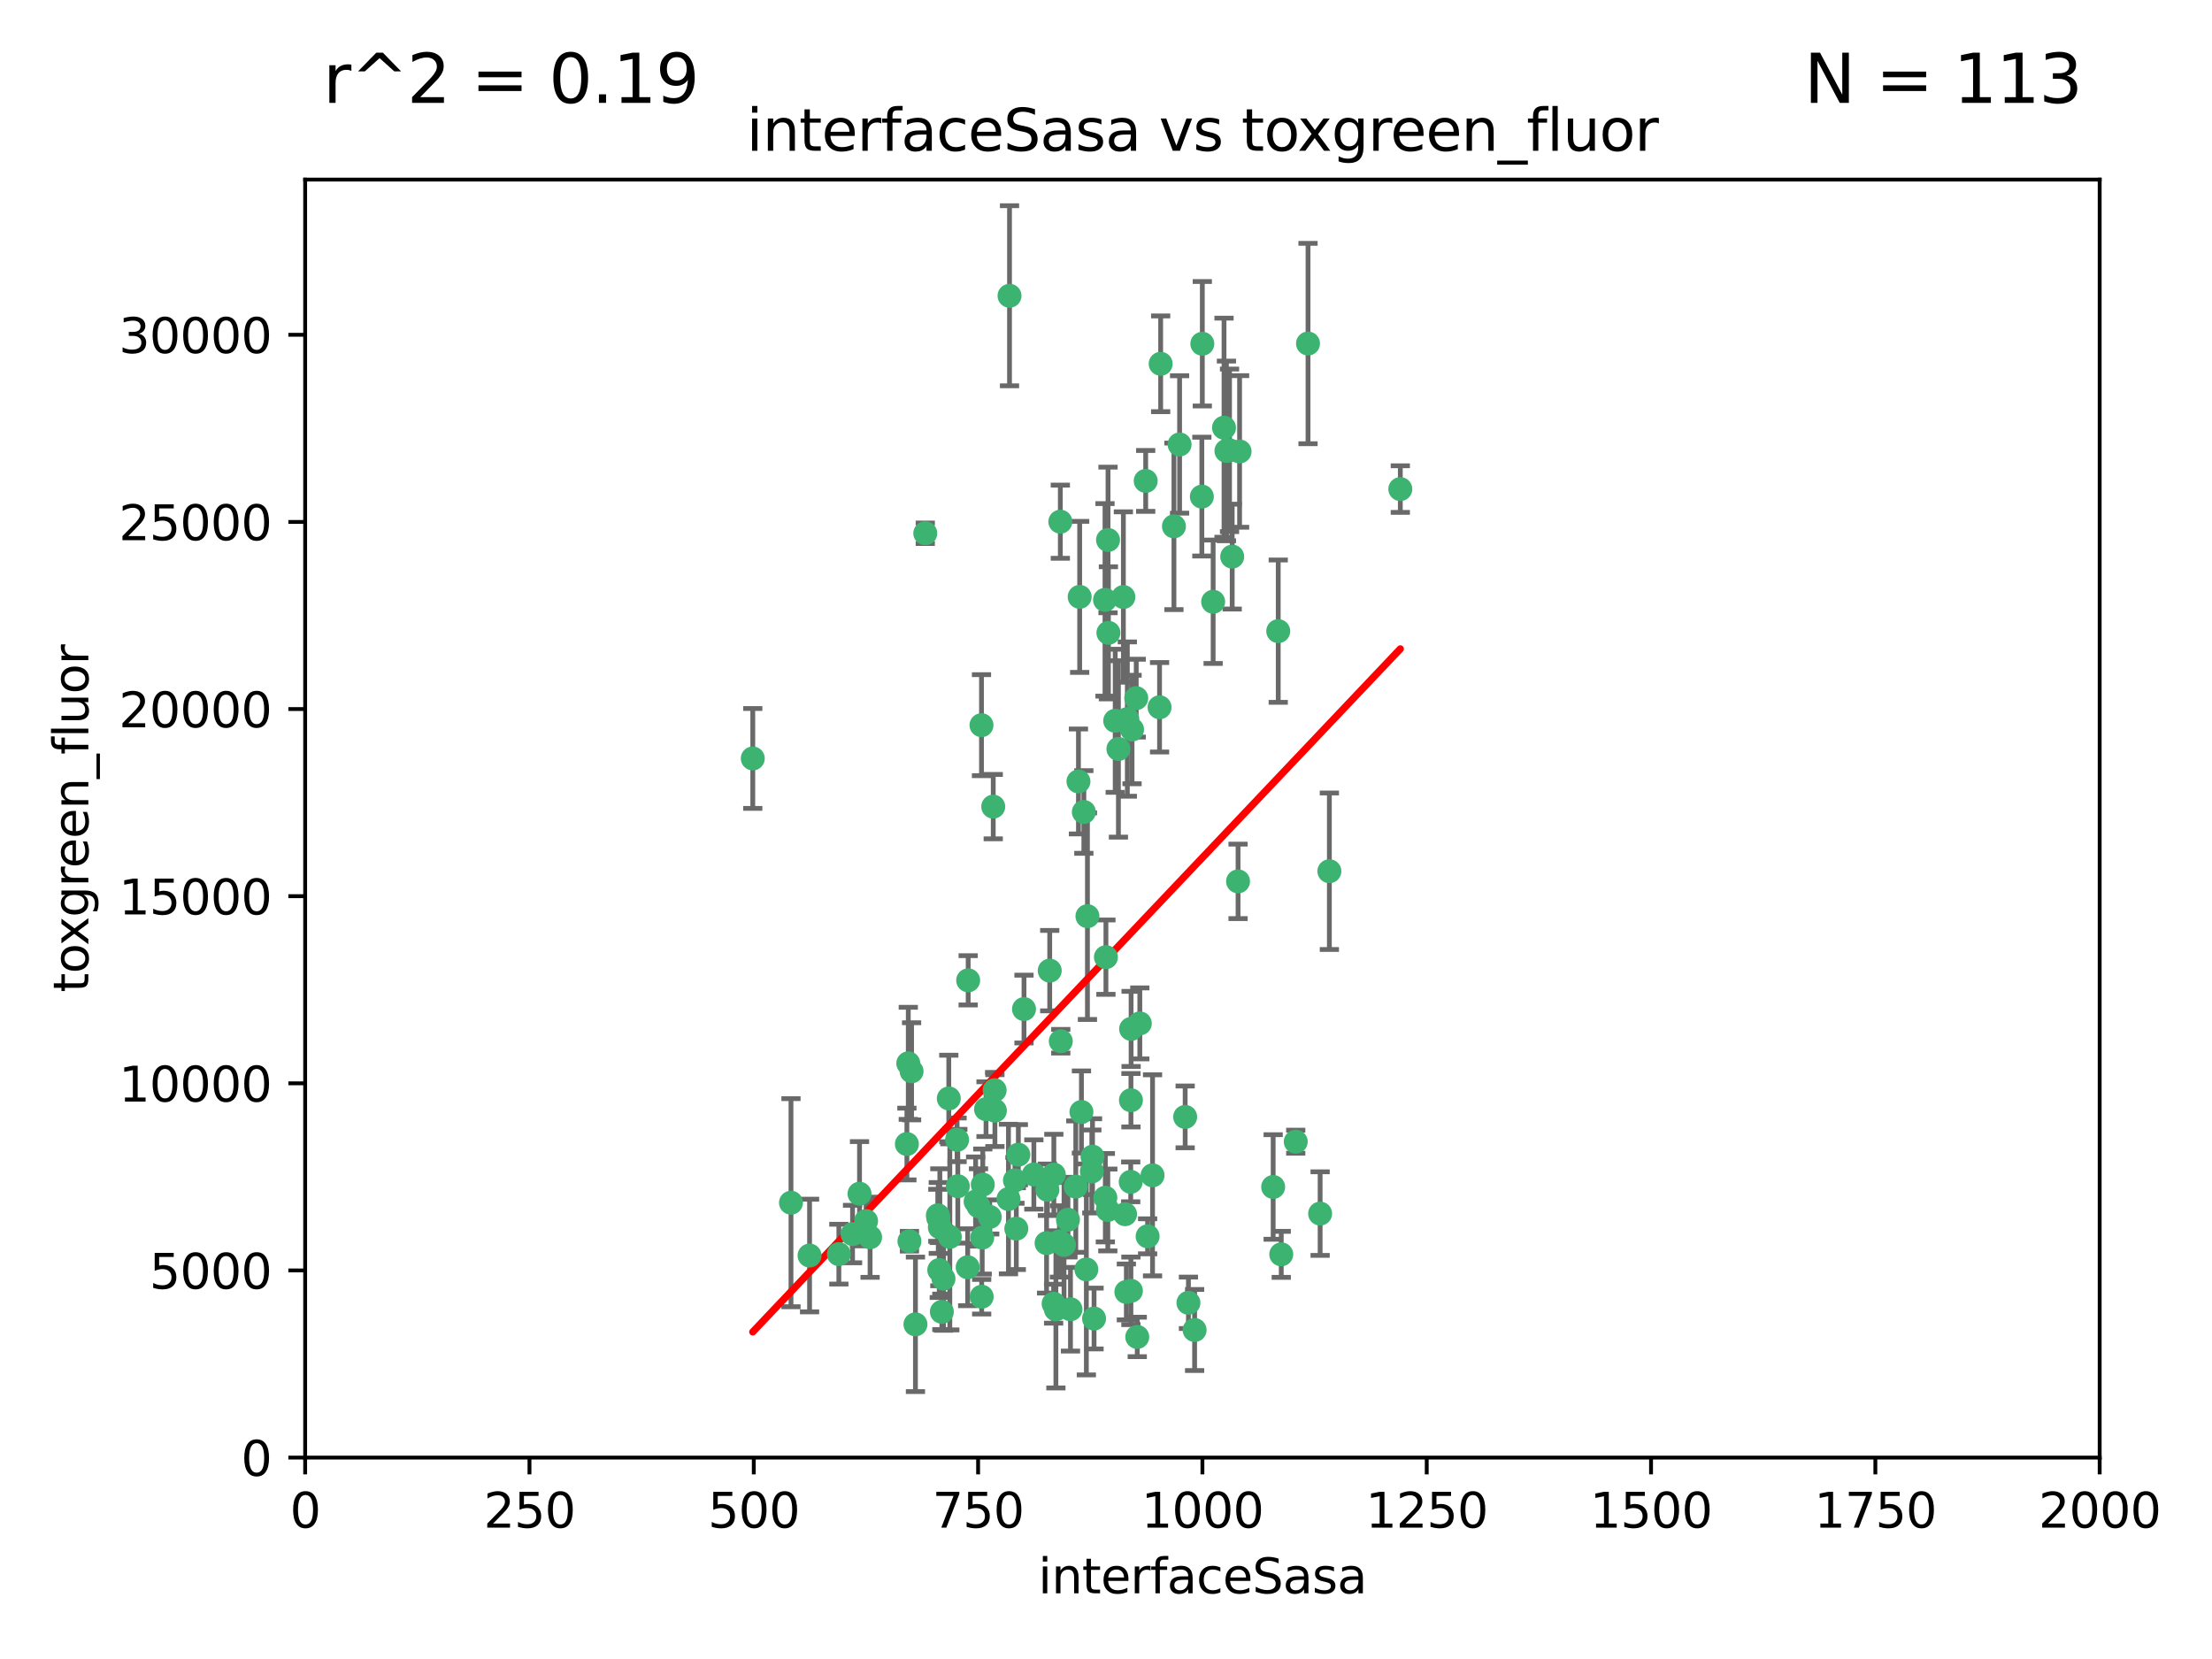 <?xml version="1.0" encoding="utf-8" standalone="no"?>
<!DOCTYPE svg PUBLIC "-//W3C//DTD SVG 1.1//EN"
  "http://www.w3.org/Graphics/SVG/1.1/DTD/svg11.dtd">
<svg xmlns:xlink="http://www.w3.org/1999/xlink" width="460.8pt" height="345.6pt" viewBox="0 0 460.8 345.6" xmlns="http://www.w3.org/2000/svg" version="1.1">
 <defs>
  <style type="text/css">*{stroke-linejoin: round; stroke-linecap: butt}</style>
 </defs>
 <g id="figure_1">
  <g id="patch_1">
   <path d="M 0 345.6 
L 460.8 345.6 
L 460.8 0 
L 0 0 
z
" style="fill: #ffffff"/>
  </g>
  <g id="axes_1">
   <g id="patch_2">
    <path d="M 63.571 303.64 
L 437.4 303.64 
L 437.4 37.411 
L 63.571 37.411 
z
" style="fill: #ffffff"/>
   </g>
   <g id="PathCollection_1">
    <defs>
     <path id="m7343a25ccf" d="M 0 1.118 
C 0.297 1.118 0.581 1 0.791 0.791 
C 1 0.581 1.118 0.297 1.118 0 
C 1.118 -0.297 1 -0.581 0.791 -0.791 
C 0.581 -1 0.297 -1.118 0 -1.118 
C -0.297 -1.118 -0.581 -1 -0.791 -0.791 
C -1 -0.581 -1.118 -0.297 -1.118 0 
C -1.118 0.297 -1 0.581 -0.791 0.791 
C -0.581 1 -0.297 1.118 0 1.118 
z
" style="stroke: #3cb371"/>
    </defs>
    <g clip-path="url(#pf4d1cf89fa)">
     <use xlink:href="#m7343a25ccf" x="272.484" y="71.562" style="fill: #3cb371; stroke: #3cb371"/>
     <use xlink:href="#m7343a25ccf" x="266.28" y="131.48" style="fill: #3cb371; stroke: #3cb371"/>
     <use xlink:href="#m7343a25ccf" x="254.987" y="89.097" style="fill: #3cb371; stroke: #3cb371"/>
     <use xlink:href="#m7343a25ccf" x="220.886" y="108.676" style="fill: #3cb371; stroke: #3cb371"/>
     <use xlink:href="#m7343a25ccf" x="174.75" y="261.259" style="fill: #3cb371; stroke: #3cb371"/>
     <use xlink:href="#m7343a25ccf" x="241.787" y="75.786" style="fill: #3cb371; stroke: #3cb371"/>
     <use xlink:href="#m7343a25ccf" x="252.721" y="125.356" style="fill: #3cb371; stroke: #3cb371"/>
     <use xlink:href="#m7343a25ccf" x="258.229" y="94.046" style="fill: #3cb371; stroke: #3cb371"/>
     <use xlink:href="#m7343a25ccf" x="232.987" y="156.019" style="fill: #3cb371; stroke: #3cb371"/>
     <use xlink:href="#m7343a25ccf" x="241.557" y="147.335" style="fill: #3cb371; stroke: #3cb371"/>
     <use xlink:href="#m7343a25ccf" x="230.194" y="124.965" style="fill: #3cb371; stroke: #3cb371"/>
     <use xlink:href="#m7343a25ccf" x="255.489" y="93.933" style="fill: #3cb371; stroke: #3cb371"/>
     <use xlink:href="#m7343a25ccf" x="256.689" y="115.953" style="fill: #3cb371; stroke: #3cb371"/>
     <use xlink:href="#m7343a25ccf" x="244.553" y="109.646" style="fill: #3cb371; stroke: #3cb371"/>
     <use xlink:href="#m7343a25ccf" x="250.368" y="103.453" style="fill: #3cb371; stroke: #3cb371"/>
     <use xlink:href="#m7343a25ccf" x="232.318" y="150.153" style="fill: #3cb371; stroke: #3cb371"/>
     <use xlink:href="#m7343a25ccf" x="256.134" y="93.812" style="fill: #3cb371; stroke: #3cb371"/>
     <use xlink:href="#m7343a25ccf" x="234.02" y="124.367" style="fill: #3cb371; stroke: #3cb371"/>
     <use xlink:href="#m7343a25ccf" x="238.669" y="100.184" style="fill: #3cb371; stroke: #3cb371"/>
     <use xlink:href="#m7343a25ccf" x="245.731" y="92.588" style="fill: #3cb371; stroke: #3cb371"/>
     <use xlink:href="#m7343a25ccf" x="266.908" y="261.303" style="fill: #3cb371; stroke: #3cb371"/>
     <use xlink:href="#m7343a25ccf" x="269.927" y="237.833" style="fill: #3cb371; stroke: #3cb371"/>
     <use xlink:href="#m7343a25ccf" x="240.095" y="244.844" style="fill: #3cb371; stroke: #3cb371"/>
     <use xlink:href="#m7343a25ccf" x="291.711" y="101.886" style="fill: #3cb371; stroke: #3cb371"/>
     <use xlink:href="#m7343a25ccf" x="224.916" y="124.337" style="fill: #3cb371; stroke: #3cb371"/>
     <use xlink:href="#m7343a25ccf" x="250.465" y="71.61" style="fill: #3cb371; stroke: #3cb371"/>
     <use xlink:href="#m7343a25ccf" x="204.462" y="151.067" style="fill: #3cb371; stroke: #3cb371"/>
     <use xlink:href="#m7343a25ccf" x="218.677" y="202.203" style="fill: #3cb371; stroke: #3cb371"/>
     <use xlink:href="#m7343a25ccf" x="201.688" y="204.22" style="fill: #3cb371; stroke: #3cb371"/>
     <use xlink:href="#m7343a25ccf" x="204.731" y="246.787" style="fill: #3cb371; stroke: #3cb371"/>
     <use xlink:href="#m7343a25ccf" x="192.753" y="111.087" style="fill: #3cb371; stroke: #3cb371"/>
     <use xlink:href="#m7343a25ccf" x="230.822" y="112.487" style="fill: #3cb371; stroke: #3cb371"/>
     <use xlink:href="#m7343a25ccf" x="210.301" y="61.614" style="fill: #3cb371; stroke: #3cb371"/>
     <use xlink:href="#m7343a25ccf" x="224.662" y="162.792" style="fill: #3cb371; stroke: #3cb371"/>
     <use xlink:href="#m7343a25ccf" x="204.503" y="270.13" style="fill: #3cb371; stroke: #3cb371"/>
     <use xlink:href="#m7343a25ccf" x="275.007" y="252.814" style="fill: #3cb371; stroke: #3cb371"/>
     <use xlink:href="#m7343a25ccf" x="236.699" y="145.439" style="fill: #3cb371; stroke: #3cb371"/>
     <use xlink:href="#m7343a25ccf" x="219.534" y="244.691" style="fill: #3cb371; stroke: #3cb371"/>
     <use xlink:href="#m7343a25ccf" x="265.222" y="247.267" style="fill: #3cb371; stroke: #3cb371"/>
     <use xlink:href="#m7343a25ccf" x="179.053" y="248.674" style="fill: #3cb371; stroke: #3cb371"/>
     <use xlink:href="#m7343a25ccf" x="230.901" y="131.829" style="fill: #3cb371; stroke: #3cb371"/>
     <use xlink:href="#m7343a25ccf" x="234.375" y="252.941" style="fill: #3cb371; stroke: #3cb371"/>
     <use xlink:href="#m7343a25ccf" x="221.654" y="259.35" style="fill: #3cb371; stroke: #3cb371"/>
     <use xlink:href="#m7343a25ccf" x="212.14" y="240.543" style="fill: #3cb371; stroke: #3cb371"/>
     <use xlink:href="#m7343a25ccf" x="239.071" y="257.545" style="fill: #3cb371; stroke: #3cb371"/>
     <use xlink:href="#m7343a25ccf" x="195.666" y="264.57" style="fill: #3cb371; stroke: #3cb371"/>
     <use xlink:href="#m7343a25ccf" x="206.91" y="168.036" style="fill: #3cb371; stroke: #3cb371"/>
     <use xlink:href="#m7343a25ccf" x="235.596" y="229.198" style="fill: #3cb371; stroke: #3cb371"/>
     <use xlink:href="#m7343a25ccf" x="195.372" y="253.17" style="fill: #3cb371; stroke: #3cb371"/>
     <use xlink:href="#m7343a25ccf" x="247.573" y="271.4" style="fill: #3cb371; stroke: #3cb371"/>
     <use xlink:href="#m7343a25ccf" x="226.534" y="190.856" style="fill: #3cb371; stroke: #3cb371"/>
     <use xlink:href="#m7343a25ccf" x="230.779" y="252.059" style="fill: #3cb371; stroke: #3cb371"/>
     <use xlink:href="#m7343a25ccf" x="210.08" y="249.781" style="fill: #3cb371; stroke: #3cb371"/>
     <use xlink:href="#m7343a25ccf" x="224.106" y="247.195" style="fill: #3cb371; stroke: #3cb371"/>
     <use xlink:href="#m7343a25ccf" x="235.59" y="268.906" style="fill: #3cb371; stroke: #3cb371"/>
     <use xlink:href="#m7343a25ccf" x="220.703" y="258.613" style="fill: #3cb371; stroke: #3cb371"/>
     <use xlink:href="#m7343a25ccf" x="201.587" y="263.993" style="fill: #3cb371; stroke: #3cb371"/>
     <use xlink:href="#m7343a25ccf" x="211.714" y="255.952" style="fill: #3cb371; stroke: #3cb371"/>
     <use xlink:href="#m7343a25ccf" x="236.912" y="278.508" style="fill: #3cb371; stroke: #3cb371"/>
     <use xlink:href="#m7343a25ccf" x="203.841" y="251.277" style="fill: #3cb371; stroke: #3cb371"/>
     <use xlink:href="#m7343a25ccf" x="219.488" y="271.584" style="fill: #3cb371; stroke: #3cb371"/>
     <use xlink:href="#m7343a25ccf" x="196.206" y="273.278" style="fill: #3cb371; stroke: #3cb371"/>
     <use xlink:href="#m7343a25ccf" x="189.211" y="221.508" style="fill: #3cb371; stroke: #3cb371"/>
     <use xlink:href="#m7343a25ccf" x="226.308" y="264.442" style="fill: #3cb371; stroke: #3cb371"/>
     <use xlink:href="#m7343a25ccf" x="188.922" y="238.323" style="fill: #3cb371; stroke: #3cb371"/>
     <use xlink:href="#m7343a25ccf" x="203.241" y="250.302" style="fill: #3cb371; stroke: #3cb371"/>
     <use xlink:href="#m7343a25ccf" x="199.379" y="237.447" style="fill: #3cb371; stroke: #3cb371"/>
     <use xlink:href="#m7343a25ccf" x="237.446" y="213.194" style="fill: #3cb371; stroke: #3cb371"/>
     <use xlink:href="#m7343a25ccf" x="215.37" y="244.666" style="fill: #3cb371; stroke: #3cb371"/>
     <use xlink:href="#m7343a25ccf" x="196.546" y="266.371" style="fill: #3cb371; stroke: #3cb371"/>
     <use xlink:href="#m7343a25ccf" x="207.258" y="231.362" style="fill: #3cb371; stroke: #3cb371"/>
     <use xlink:href="#m7343a25ccf" x="195.462" y="253.724" style="fill: #3cb371; stroke: #3cb371"/>
     <use xlink:href="#m7343a25ccf" x="206.181" y="253.509" style="fill: #3cb371; stroke: #3cb371"/>
     <use xlink:href="#m7343a25ccf" x="248.859" y="277.063" style="fill: #3cb371; stroke: #3cb371"/>
     <use xlink:href="#m7343a25ccf" x="227.45" y="244.037" style="fill: #3cb371; stroke: #3cb371"/>
     <use xlink:href="#m7343a25ccf" x="220.981" y="216.908" style="fill: #3cb371; stroke: #3cb371"/>
     <use xlink:href="#m7343a25ccf" x="195.787" y="255.666" style="fill: #3cb371; stroke: #3cb371"/>
     <use xlink:href="#m7343a25ccf" x="213.318" y="210.208" style="fill: #3cb371; stroke: #3cb371"/>
     <use xlink:href="#m7343a25ccf" x="222.475" y="254.087" style="fill: #3cb371; stroke: #3cb371"/>
     <use xlink:href="#m7343a25ccf" x="235.826" y="151.97" style="fill: #3cb371; stroke: #3cb371"/>
     <use xlink:href="#m7343a25ccf" x="230.385" y="199.394" style="fill: #3cb371; stroke: #3cb371"/>
     <use xlink:href="#m7343a25ccf" x="276.932" y="181.494" style="fill: #3cb371; stroke: #3cb371"/>
     <use xlink:href="#m7343a25ccf" x="189.452" y="258.565" style="fill: #3cb371; stroke: #3cb371"/>
     <use xlink:href="#m7343a25ccf" x="246.891" y="232.67" style="fill: #3cb371; stroke: #3cb371"/>
     <use xlink:href="#m7343a25ccf" x="204.611" y="257.812" style="fill: #3cb371; stroke: #3cb371"/>
     <use xlink:href="#m7343a25ccf" x="257.91" y="183.606" style="fill: #3cb371; stroke: #3cb371"/>
     <use xlink:href="#m7343a25ccf" x="218.192" y="247.85" style="fill: #3cb371; stroke: #3cb371"/>
     <use xlink:href="#m7343a25ccf" x="219.963" y="272.768" style="fill: #3cb371; stroke: #3cb371"/>
     <use xlink:href="#m7343a25ccf" x="177.602" y="257.076" style="fill: #3cb371; stroke: #3cb371"/>
     <use xlink:href="#m7343a25ccf" x="189.899" y="223.176" style="fill: #3cb371; stroke: #3cb371"/>
     <use xlink:href="#m7343a25ccf" x="227.589" y="240.958" style="fill: #3cb371; stroke: #3cb371"/>
     <use xlink:href="#m7343a25ccf" x="227.91" y="274.674" style="fill: #3cb371; stroke: #3cb371"/>
     <use xlink:href="#m7343a25ccf" x="180.421" y="254.362" style="fill: #3cb371; stroke: #3cb371"/>
     <use xlink:href="#m7343a25ccf" x="197.864" y="257.661" style="fill: #3cb371; stroke: #3cb371"/>
     <use xlink:href="#m7343a25ccf" x="205.407" y="231.059" style="fill: #3cb371; stroke: #3cb371"/>
     <use xlink:href="#m7343a25ccf" x="190.705" y="275.887" style="fill: #3cb371; stroke: #3cb371"/>
     <use xlink:href="#m7343a25ccf" x="235.63" y="214.339" style="fill: #3cb371; stroke: #3cb371"/>
     <use xlink:href="#m7343a25ccf" x="234.846" y="149.795" style="fill: #3cb371; stroke: #3cb371"/>
     <use xlink:href="#m7343a25ccf" x="234.641" y="269.137" style="fill: #3cb371; stroke: #3cb371"/>
     <use xlink:href="#m7343a25ccf" x="168.647" y="261.551" style="fill: #3cb371; stroke: #3cb371"/>
     <use xlink:href="#m7343a25ccf" x="223" y="272.741" style="fill: #3cb371; stroke: #3cb371"/>
     <use xlink:href="#m7343a25ccf" x="181.256" y="257.738" style="fill: #3cb371; stroke: #3cb371"/>
     <use xlink:href="#m7343a25ccf" x="225.284" y="231.646" style="fill: #3cb371; stroke: #3cb371"/>
     <use xlink:href="#m7343a25ccf" x="218.019" y="258.966" style="fill: #3cb371; stroke: #3cb371"/>
     <use xlink:href="#m7343a25ccf" x="225.785" y="169.147" style="fill: #3cb371; stroke: #3cb371"/>
     <use xlink:href="#m7343a25ccf" x="211.432" y="245.892" style="fill: #3cb371; stroke: #3cb371"/>
     <use xlink:href="#m7343a25ccf" x="199.529" y="247.114" style="fill: #3cb371; stroke: #3cb371"/>
     <use xlink:href="#m7343a25ccf" x="235.549" y="246.204" style="fill: #3cb371; stroke: #3cb371"/>
     <use xlink:href="#m7343a25ccf" x="197.651" y="228.828" style="fill: #3cb371; stroke: #3cb371"/>
     <use xlink:href="#m7343a25ccf" x="207.202" y="227.107" style="fill: #3cb371; stroke: #3cb371"/>
     <use xlink:href="#m7343a25ccf" x="156.817" y="157.999" style="fill: #3cb371; stroke: #3cb371"/>
     <use xlink:href="#m7343a25ccf" x="164.776" y="250.544" style="fill: #3cb371; stroke: #3cb371"/>
     <use xlink:href="#m7343a25ccf" x="230.263" y="249.505" style="fill: #3cb371; stroke: #3cb371"/>
    </g>
   </g>
   <g id="matplotlib.axis_1">
    <g id="xtick_1">
     <g id="line2d_1">
      <defs>
       <path id="ma467d93360" d="M 0 0 
L 0 3.5 
" style="stroke: #000000; stroke-width: 0.8"/>
      </defs>
      <g>
       <use xlink:href="#ma467d93360" x="63.571" y="303.64" style="stroke: #000000; stroke-width: 0.8"/>
      </g>
     </g>
     <g id="text_1">
      <!-- 0 -->
      <g transform="translate(60.39 318.238)scale(0.1 -0.1)">
       <defs>
        <path id="DejaVuSans-30" d="M 2034 4250 
Q 1547 4250 1301 3770 
Q 1056 3291 1056 2328 
Q 1056 1369 1301 889 
Q 1547 409 2034 409 
Q 2525 409 2770 889 
Q 3016 1369 3016 2328 
Q 3016 3291 2770 3770 
Q 2525 4250 2034 4250 
z
M 2034 4750 
Q 2819 4750 3233 4129 
Q 3647 3509 3647 2328 
Q 3647 1150 3233 529 
Q 2819 -91 2034 -91 
Q 1250 -91 836 529 
Q 422 1150 422 2328 
Q 422 3509 836 4129 
Q 1250 4750 2034 4750 
z
" transform="scale(0.016)"/>
       </defs>
       <use xlink:href="#DejaVuSans-30"/>
      </g>
     </g>
    </g>
    <g id="xtick_2">
     <g id="line2d_2">
      <g>
       <use xlink:href="#ma467d93360" x="110.3" y="303.64" style="stroke: #000000; stroke-width: 0.8"/>
      </g>
     </g>
     <g id="text_2">
      <!-- 250 -->
      <g transform="translate(100.756 318.238)scale(0.1 -0.1)">
       <defs>
        <path id="DejaVuSans-32" d="M 1228 531 
L 3431 531 
L 3431 0 
L 469 0 
L 469 531 
Q 828 903 1448 1529 
Q 2069 2156 2228 2338 
Q 2531 2678 2651 2914 
Q 2772 3150 2772 3378 
Q 2772 3750 2511 3984 
Q 2250 4219 1831 4219 
Q 1534 4219 1204 4116 
Q 875 4013 500 3803 
L 500 4441 
Q 881 4594 1212 4672 
Q 1544 4750 1819 4750 
Q 2544 4750 2975 4387 
Q 3406 4025 3406 3419 
Q 3406 3131 3298 2873 
Q 3191 2616 2906 2266 
Q 2828 2175 2409 1742 
Q 1991 1309 1228 531 
z
" transform="scale(0.016)"/>
        <path id="DejaVuSans-35" d="M 691 4666 
L 3169 4666 
L 3169 4134 
L 1269 4134 
L 1269 2991 
Q 1406 3038 1543 3061 
Q 1681 3084 1819 3084 
Q 2600 3084 3056 2656 
Q 3513 2228 3513 1497 
Q 3513 744 3044 326 
Q 2575 -91 1722 -91 
Q 1428 -91 1123 -41 
Q 819 9 494 109 
L 494 744 
Q 775 591 1075 516 
Q 1375 441 1709 441 
Q 2250 441 2565 725 
Q 2881 1009 2881 1497 
Q 2881 1984 2565 2268 
Q 2250 2553 1709 2553 
Q 1456 2553 1204 2497 
Q 953 2441 691 2322 
L 691 4666 
z
" transform="scale(0.016)"/>
       </defs>
       <use xlink:href="#DejaVuSans-32"/>
       <use xlink:href="#DejaVuSans-35" x="63.623"/>
       <use xlink:href="#DejaVuSans-30" x="127.246"/>
      </g>
     </g>
    </g>
    <g id="xtick_3">
     <g id="line2d_3">
      <g>
       <use xlink:href="#ma467d93360" x="157.028" y="303.64" style="stroke: #000000; stroke-width: 0.8"/>
      </g>
     </g>
     <g id="text_3">
      <!-- 500 -->
      <g transform="translate(147.485 318.238)scale(0.1 -0.1)">
       <use xlink:href="#DejaVuSans-35"/>
       <use xlink:href="#DejaVuSans-30" x="63.623"/>
       <use xlink:href="#DejaVuSans-30" x="127.246"/>
      </g>
     </g>
    </g>
    <g id="xtick_4">
     <g id="line2d_4">
      <g>
       <use xlink:href="#ma467d93360" x="203.757" y="303.64" style="stroke: #000000; stroke-width: 0.8"/>
      </g>
     </g>
     <g id="text_4">
      <!-- 750 -->
      <g transform="translate(194.213 318.238)scale(0.1 -0.1)">
       <defs>
        <path id="DejaVuSans-37" d="M 525 4666 
L 3525 4666 
L 3525 4397 
L 1831 0 
L 1172 0 
L 2766 4134 
L 525 4134 
L 525 4666 
z
" transform="scale(0.016)"/>
       </defs>
       <use xlink:href="#DejaVuSans-37"/>
       <use xlink:href="#DejaVuSans-35" x="63.623"/>
       <use xlink:href="#DejaVuSans-30" x="127.246"/>
      </g>
     </g>
    </g>
    <g id="xtick_5">
     <g id="line2d_5">
      <g>
       <use xlink:href="#ma467d93360" x="250.486" y="303.64" style="stroke: #000000; stroke-width: 0.8"/>
      </g>
     </g>
     <g id="text_5">
      <!-- 1000 -->
      <g transform="translate(237.761 318.238)scale(0.1 -0.1)">
       <defs>
        <path id="DejaVuSans-31" d="M 794 531 
L 1825 531 
L 1825 4091 
L 703 3866 
L 703 4441 
L 1819 4666 
L 2450 4666 
L 2450 531 
L 3481 531 
L 3481 0 
L 794 0 
L 794 531 
z
" transform="scale(0.016)"/>
       </defs>
       <use xlink:href="#DejaVuSans-31"/>
       <use xlink:href="#DejaVuSans-30" x="63.623"/>
       <use xlink:href="#DejaVuSans-30" x="127.246"/>
       <use xlink:href="#DejaVuSans-30" x="190.869"/>
      </g>
     </g>
    </g>
    <g id="xtick_6">
     <g id="line2d_6">
      <g>
       <use xlink:href="#ma467d93360" x="297.214" y="303.64" style="stroke: #000000; stroke-width: 0.8"/>
      </g>
     </g>
     <g id="text_6">
      <!-- 1250 -->
      <g transform="translate(284.489 318.238)scale(0.1 -0.1)">
       <use xlink:href="#DejaVuSans-31"/>
       <use xlink:href="#DejaVuSans-32" x="63.623"/>
       <use xlink:href="#DejaVuSans-35" x="127.246"/>
       <use xlink:href="#DejaVuSans-30" x="190.869"/>
      </g>
     </g>
    </g>
    <g id="xtick_7">
     <g id="line2d_7">
      <g>
       <use xlink:href="#ma467d93360" x="343.943" y="303.64" style="stroke: #000000; stroke-width: 0.8"/>
      </g>
     </g>
     <g id="text_7">
      <!-- 1500 -->
      <g transform="translate(331.218 318.238)scale(0.1 -0.1)">
       <use xlink:href="#DejaVuSans-31"/>
       <use xlink:href="#DejaVuSans-35" x="63.623"/>
       <use xlink:href="#DejaVuSans-30" x="127.246"/>
       <use xlink:href="#DejaVuSans-30" x="190.869"/>
      </g>
     </g>
    </g>
    <g id="xtick_8">
     <g id="line2d_8">
      <g>
       <use xlink:href="#ma467d93360" x="390.671" y="303.64" style="stroke: #000000; stroke-width: 0.8"/>
      </g>
     </g>
     <g id="text_8">
      <!-- 1750 -->
      <g transform="translate(377.946 318.238)scale(0.1 -0.1)">
       <use xlink:href="#DejaVuSans-31"/>
       <use xlink:href="#DejaVuSans-37" x="63.623"/>
       <use xlink:href="#DejaVuSans-35" x="127.246"/>
       <use xlink:href="#DejaVuSans-30" x="190.869"/>
      </g>
     </g>
    </g>
    <g id="xtick_9">
     <g id="line2d_9">
      <g>
       <use xlink:href="#ma467d93360" x="437.4" y="303.64" style="stroke: #000000; stroke-width: 0.8"/>
      </g>
     </g>
     <g id="text_9">
      <!-- 2000 -->
      <g transform="translate(424.675 318.238)scale(0.1 -0.1)">
       <use xlink:href="#DejaVuSans-32"/>
       <use xlink:href="#DejaVuSans-30" x="63.623"/>
       <use xlink:href="#DejaVuSans-30" x="127.246"/>
       <use xlink:href="#DejaVuSans-30" x="190.869"/>
      </g>
     </g>
    </g>
    <g id="text_10">
     <!-- interfaceSasa -->
     <g transform="translate(216.279 331.917)scale(0.1 -0.1)">
      <defs>
       <path id="DejaVuSans-69" d="M 603 3500 
L 1178 3500 
L 1178 0 
L 603 0 
L 603 3500 
z
M 603 4863 
L 1178 4863 
L 1178 4134 
L 603 4134 
L 603 4863 
z
" transform="scale(0.016)"/>
       <path id="DejaVuSans-6e" d="M 3513 2113 
L 3513 0 
L 2938 0 
L 2938 2094 
Q 2938 2591 2744 2837 
Q 2550 3084 2163 3084 
Q 1697 3084 1428 2787 
Q 1159 2491 1159 1978 
L 1159 0 
L 581 0 
L 581 3500 
L 1159 3500 
L 1159 2956 
Q 1366 3272 1645 3428 
Q 1925 3584 2291 3584 
Q 2894 3584 3203 3211 
Q 3513 2838 3513 2113 
z
" transform="scale(0.016)"/>
       <path id="DejaVuSans-74" d="M 1172 4494 
L 1172 3500 
L 2356 3500 
L 2356 3053 
L 1172 3053 
L 1172 1153 
Q 1172 725 1289 603 
Q 1406 481 1766 481 
L 2356 481 
L 2356 0 
L 1766 0 
Q 1100 0 847 248 
Q 594 497 594 1153 
L 594 3053 
L 172 3053 
L 172 3500 
L 594 3500 
L 594 4494 
L 1172 4494 
z
" transform="scale(0.016)"/>
       <path id="DejaVuSans-65" d="M 3597 1894 
L 3597 1613 
L 953 1613 
Q 991 1019 1311 708 
Q 1631 397 2203 397 
Q 2534 397 2845 478 
Q 3156 559 3463 722 
L 3463 178 
Q 3153 47 2828 -22 
Q 2503 -91 2169 -91 
Q 1331 -91 842 396 
Q 353 884 353 1716 
Q 353 2575 817 3079 
Q 1281 3584 2069 3584 
Q 2775 3584 3186 3129 
Q 3597 2675 3597 1894 
z
M 3022 2063 
Q 3016 2534 2758 2815 
Q 2500 3097 2075 3097 
Q 1594 3097 1305 2825 
Q 1016 2553 972 2059 
L 3022 2063 
z
" transform="scale(0.016)"/>
       <path id="DejaVuSans-72" d="M 2631 2963 
Q 2534 3019 2420 3045 
Q 2306 3072 2169 3072 
Q 1681 3072 1420 2755 
Q 1159 2438 1159 1844 
L 1159 0 
L 581 0 
L 581 3500 
L 1159 3500 
L 1159 2956 
Q 1341 3275 1631 3429 
Q 1922 3584 2338 3584 
Q 2397 3584 2469 3576 
Q 2541 3569 2628 3553 
L 2631 2963 
z
" transform="scale(0.016)"/>
       <path id="DejaVuSans-66" d="M 2375 4863 
L 2375 4384 
L 1825 4384 
Q 1516 4384 1395 4259 
Q 1275 4134 1275 3809 
L 1275 3500 
L 2222 3500 
L 2222 3053 
L 1275 3053 
L 1275 0 
L 697 0 
L 697 3053 
L 147 3053 
L 147 3500 
L 697 3500 
L 697 3744 
Q 697 4328 969 4595 
Q 1241 4863 1831 4863 
L 2375 4863 
z
" transform="scale(0.016)"/>
       <path id="DejaVuSans-61" d="M 2194 1759 
Q 1497 1759 1228 1600 
Q 959 1441 959 1056 
Q 959 750 1161 570 
Q 1363 391 1709 391 
Q 2188 391 2477 730 
Q 2766 1069 2766 1631 
L 2766 1759 
L 2194 1759 
z
M 3341 1997 
L 3341 0 
L 2766 0 
L 2766 531 
Q 2569 213 2275 61 
Q 1981 -91 1556 -91 
Q 1019 -91 701 211 
Q 384 513 384 1019 
Q 384 1609 779 1909 
Q 1175 2209 1959 2209 
L 2766 2209 
L 2766 2266 
Q 2766 2663 2505 2880 
Q 2244 3097 1772 3097 
Q 1472 3097 1187 3025 
Q 903 2953 641 2809 
L 641 3341 
Q 956 3463 1253 3523 
Q 1550 3584 1831 3584 
Q 2591 3584 2966 3190 
Q 3341 2797 3341 1997 
z
" transform="scale(0.016)"/>
       <path id="DejaVuSans-63" d="M 3122 3366 
L 3122 2828 
Q 2878 2963 2633 3030 
Q 2388 3097 2138 3097 
Q 1578 3097 1268 2742 
Q 959 2388 959 1747 
Q 959 1106 1268 751 
Q 1578 397 2138 397 
Q 2388 397 2633 464 
Q 2878 531 3122 666 
L 3122 134 
Q 2881 22 2623 -34 
Q 2366 -91 2075 -91 
Q 1284 -91 818 406 
Q 353 903 353 1747 
Q 353 2603 823 3093 
Q 1294 3584 2113 3584 
Q 2378 3584 2631 3529 
Q 2884 3475 3122 3366 
z
" transform="scale(0.016)"/>
       <path id="DejaVuSans-53" d="M 3425 4513 
L 3425 3897 
Q 3066 4069 2747 4153 
Q 2428 4238 2131 4238 
Q 1616 4238 1336 4038 
Q 1056 3838 1056 3469 
Q 1056 3159 1242 3001 
Q 1428 2844 1947 2747 
L 2328 2669 
Q 3034 2534 3370 2195 
Q 3706 1856 3706 1288 
Q 3706 609 3251 259 
Q 2797 -91 1919 -91 
Q 1588 -91 1214 -16 
Q 841 59 441 206 
L 441 856 
Q 825 641 1194 531 
Q 1563 422 1919 422 
Q 2459 422 2753 634 
Q 3047 847 3047 1241 
Q 3047 1584 2836 1778 
Q 2625 1972 2144 2069 
L 1759 2144 
Q 1053 2284 737 2584 
Q 422 2884 422 3419 
Q 422 4038 858 4394 
Q 1294 4750 2059 4750 
Q 2388 4750 2728 4690 
Q 3069 4631 3425 4513 
z
" transform="scale(0.016)"/>
       <path id="DejaVuSans-73" d="M 2834 3397 
L 2834 2853 
Q 2591 2978 2328 3040 
Q 2066 3103 1784 3103 
Q 1356 3103 1142 2972 
Q 928 2841 928 2578 
Q 928 2378 1081 2264 
Q 1234 2150 1697 2047 
L 1894 2003 
Q 2506 1872 2764 1633 
Q 3022 1394 3022 966 
Q 3022 478 2636 193 
Q 2250 -91 1575 -91 
Q 1294 -91 989 -36 
Q 684 19 347 128 
L 347 722 
Q 666 556 975 473 
Q 1284 391 1588 391 
Q 1994 391 2212 530 
Q 2431 669 2431 922 
Q 2431 1156 2273 1281 
Q 2116 1406 1581 1522 
L 1381 1569 
Q 847 1681 609 1914 
Q 372 2147 372 2553 
Q 372 3047 722 3315 
Q 1072 3584 1716 3584 
Q 2034 3584 2315 3537 
Q 2597 3491 2834 3397 
z
" transform="scale(0.016)"/>
      </defs>
      <use xlink:href="#DejaVuSans-69"/>
      <use xlink:href="#DejaVuSans-6e" x="27.783"/>
      <use xlink:href="#DejaVuSans-74" x="91.162"/>
      <use xlink:href="#DejaVuSans-65" x="130.371"/>
      <use xlink:href="#DejaVuSans-72" x="191.895"/>
      <use xlink:href="#DejaVuSans-66" x="233.008"/>
      <use xlink:href="#DejaVuSans-61" x="268.213"/>
      <use xlink:href="#DejaVuSans-63" x="329.492"/>
      <use xlink:href="#DejaVuSans-65" x="384.473"/>
      <use xlink:href="#DejaVuSans-53" x="445.996"/>
      <use xlink:href="#DejaVuSans-61" x="509.473"/>
      <use xlink:href="#DejaVuSans-73" x="570.752"/>
      <use xlink:href="#DejaVuSans-61" x="622.852"/>
     </g>
    </g>
   </g>
   <g id="matplotlib.axis_2">
    <g id="ytick_1">
     <g id="line2d_10">
      <defs>
       <path id="ma03fbd2d0d" d="M 0 0 
L -3.5 0 
" style="stroke: #000000; stroke-width: 0.8"/>
      </defs>
      <g>
       <use xlink:href="#ma03fbd2d0d" x="63.571" y="303.64" style="stroke: #000000; stroke-width: 0.8"/>
      </g>
     </g>
     <g id="text_11">
      <!-- 0 -->
      <g transform="translate(50.209 307.439)scale(0.1 -0.1)">
       <use xlink:href="#DejaVuSans-30"/>
      </g>
     </g>
    </g>
    <g id="ytick_2">
     <g id="line2d_11">
      <g>
       <use xlink:href="#ma03fbd2d0d" x="63.571" y="264.657" style="stroke: #000000; stroke-width: 0.8"/>
      </g>
     </g>
     <g id="text_12">
      <!-- 5000 -->
      <g transform="translate(31.121 268.457)scale(0.1 -0.1)">
       <use xlink:href="#DejaVuSans-35"/>
       <use xlink:href="#DejaVuSans-30" x="63.623"/>
       <use xlink:href="#DejaVuSans-30" x="127.246"/>
       <use xlink:href="#DejaVuSans-30" x="190.869"/>
      </g>
     </g>
    </g>
    <g id="ytick_3">
     <g id="line2d_12">
      <g>
       <use xlink:href="#ma03fbd2d0d" x="63.571" y="225.675" style="stroke: #000000; stroke-width: 0.8"/>
      </g>
     </g>
     <g id="text_13">
      <!-- 10000 -->
      <g transform="translate(24.759 229.474)scale(0.1 -0.1)">
       <use xlink:href="#DejaVuSans-31"/>
       <use xlink:href="#DejaVuSans-30" x="63.623"/>
       <use xlink:href="#DejaVuSans-30" x="127.246"/>
       <use xlink:href="#DejaVuSans-30" x="190.869"/>
       <use xlink:href="#DejaVuSans-30" x="254.492"/>
      </g>
     </g>
    </g>
    <g id="ytick_4">
     <g id="line2d_13">
      <g>
       <use xlink:href="#ma03fbd2d0d" x="63.571" y="186.692" style="stroke: #000000; stroke-width: 0.8"/>
      </g>
     </g>
     <g id="text_14">
      <!-- 15000 -->
      <g transform="translate(24.759 190.492)scale(0.1 -0.1)">
       <use xlink:href="#DejaVuSans-31"/>
       <use xlink:href="#DejaVuSans-35" x="63.623"/>
       <use xlink:href="#DejaVuSans-30" x="127.246"/>
       <use xlink:href="#DejaVuSans-30" x="190.869"/>
       <use xlink:href="#DejaVuSans-30" x="254.492"/>
      </g>
     </g>
    </g>
    <g id="ytick_5">
     <g id="line2d_14">
      <g>
       <use xlink:href="#ma03fbd2d0d" x="63.571" y="147.71" style="stroke: #000000; stroke-width: 0.8"/>
      </g>
     </g>
     <g id="text_15">
      <!-- 20000 -->
      <g transform="translate(24.759 151.509)scale(0.1 -0.1)">
       <use xlink:href="#DejaVuSans-32"/>
       <use xlink:href="#DejaVuSans-30" x="63.623"/>
       <use xlink:href="#DejaVuSans-30" x="127.246"/>
       <use xlink:href="#DejaVuSans-30" x="190.869"/>
       <use xlink:href="#DejaVuSans-30" x="254.492"/>
      </g>
     </g>
    </g>
    <g id="ytick_6">
     <g id="line2d_15">
      <g>
       <use xlink:href="#ma03fbd2d0d" x="63.571" y="108.727" style="stroke: #000000; stroke-width: 0.8"/>
      </g>
     </g>
     <g id="text_16">
      <!-- 25000 -->
      <g transform="translate(24.759 112.527)scale(0.1 -0.1)">
       <use xlink:href="#DejaVuSans-32"/>
       <use xlink:href="#DejaVuSans-35" x="63.623"/>
       <use xlink:href="#DejaVuSans-30" x="127.246"/>
       <use xlink:href="#DejaVuSans-30" x="190.869"/>
       <use xlink:href="#DejaVuSans-30" x="254.492"/>
      </g>
     </g>
    </g>
    <g id="ytick_7">
     <g id="line2d_16">
      <g>
       <use xlink:href="#ma03fbd2d0d" x="63.571" y="69.745" style="stroke: #000000; stroke-width: 0.8"/>
      </g>
     </g>
     <g id="text_17">
      <!-- 30000 -->
      <g transform="translate(24.759 73.544)scale(0.1 -0.1)">
       <defs>
        <path id="DejaVuSans-33" d="M 2597 2516 
Q 3050 2419 3304 2112 
Q 3559 1806 3559 1356 
Q 3559 666 3084 287 
Q 2609 -91 1734 -91 
Q 1441 -91 1130 -33 
Q 819 25 488 141 
L 488 750 
Q 750 597 1062 519 
Q 1375 441 1716 441 
Q 2309 441 2620 675 
Q 2931 909 2931 1356 
Q 2931 1769 2642 2001 
Q 2353 2234 1838 2234 
L 1294 2234 
L 1294 2753 
L 1863 2753 
Q 2328 2753 2575 2939 
Q 2822 3125 2822 3475 
Q 2822 3834 2567 4026 
Q 2313 4219 1838 4219 
Q 1578 4219 1281 4162 
Q 984 4106 628 3988 
L 628 4550 
Q 988 4650 1302 4700 
Q 1616 4750 1894 4750 
Q 2613 4750 3031 4423 
Q 3450 4097 3450 3541 
Q 3450 3153 3228 2886 
Q 3006 2619 2597 2516 
z
" transform="scale(0.016)"/>
       </defs>
       <use xlink:href="#DejaVuSans-33"/>
       <use xlink:href="#DejaVuSans-30" x="63.623"/>
       <use xlink:href="#DejaVuSans-30" x="127.246"/>
       <use xlink:href="#DejaVuSans-30" x="190.869"/>
       <use xlink:href="#DejaVuSans-30" x="254.492"/>
      </g>
     </g>
    </g>
    <g id="text_18">
     <!-- toxgreen_fluor -->
     <g transform="translate(18.401 206.72)rotate(-90)scale(0.1 -0.1)">
      <defs>
       <path id="DejaVuSans-6f" d="M 1959 3097 
Q 1497 3097 1228 2736 
Q 959 2375 959 1747 
Q 959 1119 1226 758 
Q 1494 397 1959 397 
Q 2419 397 2687 759 
Q 2956 1122 2956 1747 
Q 2956 2369 2687 2733 
Q 2419 3097 1959 3097 
z
M 1959 3584 
Q 2709 3584 3137 3096 
Q 3566 2609 3566 1747 
Q 3566 888 3137 398 
Q 2709 -91 1959 -91 
Q 1206 -91 779 398 
Q 353 888 353 1747 
Q 353 2609 779 3096 
Q 1206 3584 1959 3584 
z
" transform="scale(0.016)"/>
       <path id="DejaVuSans-78" d="M 3513 3500 
L 2247 1797 
L 3578 0 
L 2900 0 
L 1881 1375 
L 863 0 
L 184 0 
L 1544 1831 
L 300 3500 
L 978 3500 
L 1906 2253 
L 2834 3500 
L 3513 3500 
z
" transform="scale(0.016)"/>
       <path id="DejaVuSans-67" d="M 2906 1791 
Q 2906 2416 2648 2759 
Q 2391 3103 1925 3103 
Q 1463 3103 1205 2759 
Q 947 2416 947 1791 
Q 947 1169 1205 825 
Q 1463 481 1925 481 
Q 2391 481 2648 825 
Q 2906 1169 2906 1791 
z
M 3481 434 
Q 3481 -459 3084 -895 
Q 2688 -1331 1869 -1331 
Q 1566 -1331 1297 -1286 
Q 1028 -1241 775 -1147 
L 775 -588 
Q 1028 -725 1275 -790 
Q 1522 -856 1778 -856 
Q 2344 -856 2625 -561 
Q 2906 -266 2906 331 
L 2906 616 
Q 2728 306 2450 153 
Q 2172 0 1784 0 
Q 1141 0 747 490 
Q 353 981 353 1791 
Q 353 2603 747 3093 
Q 1141 3584 1784 3584 
Q 2172 3584 2450 3431 
Q 2728 3278 2906 2969 
L 2906 3500 
L 3481 3500 
L 3481 434 
z
" transform="scale(0.016)"/>
       <path id="DejaVuSans-5f" d="M 3263 -1063 
L 3263 -1509 
L -63 -1509 
L -63 -1063 
L 3263 -1063 
z
" transform="scale(0.016)"/>
       <path id="DejaVuSans-6c" d="M 603 4863 
L 1178 4863 
L 1178 0 
L 603 0 
L 603 4863 
z
" transform="scale(0.016)"/>
       <path id="DejaVuSans-75" d="M 544 1381 
L 544 3500 
L 1119 3500 
L 1119 1403 
Q 1119 906 1312 657 
Q 1506 409 1894 409 
Q 2359 409 2629 706 
Q 2900 1003 2900 1516 
L 2900 3500 
L 3475 3500 
L 3475 0 
L 2900 0 
L 2900 538 
Q 2691 219 2414 64 
Q 2138 -91 1772 -91 
Q 1169 -91 856 284 
Q 544 659 544 1381 
z
M 1991 3584 
L 1991 3584 
z
" transform="scale(0.016)"/>
      </defs>
      <use xlink:href="#DejaVuSans-74"/>
      <use xlink:href="#DejaVuSans-6f" x="39.209"/>
      <use xlink:href="#DejaVuSans-78" x="97.266"/>
      <use xlink:href="#DejaVuSans-67" x="156.445"/>
      <use xlink:href="#DejaVuSans-72" x="219.922"/>
      <use xlink:href="#DejaVuSans-65" x="258.785"/>
      <use xlink:href="#DejaVuSans-65" x="320.309"/>
      <use xlink:href="#DejaVuSans-6e" x="381.832"/>
      <use xlink:href="#DejaVuSans-5f" x="445.211"/>
      <use xlink:href="#DejaVuSans-66" x="495.211"/>
      <use xlink:href="#DejaVuSans-6c" x="530.416"/>
      <use xlink:href="#DejaVuSans-75" x="558.199"/>
      <use xlink:href="#DejaVuSans-6f" x="621.578"/>
      <use xlink:href="#DejaVuSans-72" x="682.76"/>
     </g>
    </g>
   </g>
   <g id="LineCollection_1">
    <path d="M 272.484 92.434 
L 272.484 50.691 
" clip-path="url(#pf4d1cf89fa)" style="fill: none; stroke: #696969"/>
    <path d="M 266.28 146.307 
L 266.28 116.654 
" clip-path="url(#pf4d1cf89fa)" style="fill: none; stroke: #696969"/>
    <path d="M 254.987 111.917 
L 254.987 66.277 
" clip-path="url(#pf4d1cf89fa)" style="fill: none; stroke: #696969"/>
    <path d="M 220.886 116.296 
L 220.886 101.057 
" clip-path="url(#pf4d1cf89fa)" style="fill: none; stroke: #696969"/>
    <path d="M 174.75 267.49 
L 174.75 255.028 
" clip-path="url(#pf4d1cf89fa)" style="fill: none; stroke: #696969"/>
    <path d="M 241.787 85.756 
L 241.787 65.815 
" clip-path="url(#pf4d1cf89fa)" style="fill: none; stroke: #696969"/>
    <path d="M 252.721 138.211 
L 252.721 112.501 
" clip-path="url(#pf4d1cf89fa)" style="fill: none; stroke: #696969"/>
    <path d="M 258.229 109.836 
L 258.229 78.257 
" clip-path="url(#pf4d1cf89fa)" style="fill: none; stroke: #696969"/>
    <path d="M 232.987 174.39 
L 232.987 137.647 
" clip-path="url(#pf4d1cf89fa)" style="fill: none; stroke: #696969"/>
    <path d="M 241.557 156.65 
L 241.557 138.02 
" clip-path="url(#pf4d1cf89fa)" style="fill: none; stroke: #696969"/>
    <path d="M 230.194 145.018 
L 230.194 104.912 
" clip-path="url(#pf4d1cf89fa)" style="fill: none; stroke: #696969"/>
    <path d="M 255.489 112.649 
L 255.489 75.218 
" clip-path="url(#pf4d1cf89fa)" style="fill: none; stroke: #696969"/>
    <path d="M 256.689 126.872 
L 256.689 105.035 
" clip-path="url(#pf4d1cf89fa)" style="fill: none; stroke: #696969"/>
    <path d="M 244.553 126.988 
L 244.553 92.305 
" clip-path="url(#pf4d1cf89fa)" style="fill: none; stroke: #696969"/>
    <path d="M 250.368 115.826 
L 250.368 91.08 
" clip-path="url(#pf4d1cf89fa)" style="fill: none; stroke: #696969"/>
    <path d="M 232.318 165.057 
L 232.318 135.25 
" clip-path="url(#pf4d1cf89fa)" style="fill: none; stroke: #696969"/>
    <path d="M 256.134 110.745 
L 256.134 76.878 
" clip-path="url(#pf4d1cf89fa)" style="fill: none; stroke: #696969"/>
    <path d="M 234.02 142.114 
L 234.02 106.621 
" clip-path="url(#pf4d1cf89fa)" style="fill: none; stroke: #696969"/>
    <path d="M 238.669 106.525 
L 238.669 93.844 
" clip-path="url(#pf4d1cf89fa)" style="fill: none; stroke: #696969"/>
    <path d="M 245.731 106.902 
L 245.731 78.274 
" clip-path="url(#pf4d1cf89fa)" style="fill: none; stroke: #696969"/>
    <path d="M 266.908 266.097 
L 266.908 256.51 
" clip-path="url(#pf4d1cf89fa)" style="fill: none; stroke: #696969"/>
    <path d="M 269.927 240.234 
L 269.927 235.431 
" clip-path="url(#pf4d1cf89fa)" style="fill: none; stroke: #696969"/>
    <path d="M 240.095 265.789 
L 240.095 223.9 
" clip-path="url(#pf4d1cf89fa)" style="fill: none; stroke: #696969"/>
    <path d="M 291.711 106.741 
L 291.711 97.032 
" clip-path="url(#pf4d1cf89fa)" style="fill: none; stroke: #696969"/>
    <path d="M 224.916 140.07 
L 224.916 108.604 
" clip-path="url(#pf4d1cf89fa)" style="fill: none; stroke: #696969"/>
    <path d="M 250.465 84.576 
L 250.465 58.645 
" clip-path="url(#pf4d1cf89fa)" style="fill: none; stroke: #696969"/>
    <path d="M 204.462 161.588 
L 204.462 140.547 
" clip-path="url(#pf4d1cf89fa)" style="fill: none; stroke: #696969"/>
    <path d="M 218.677 210.579 
L 218.677 193.826 
" clip-path="url(#pf4d1cf89fa)" style="fill: none; stroke: #696969"/>
    <path d="M 201.688 209.352 
L 201.688 199.087 
" clip-path="url(#pf4d1cf89fa)" style="fill: none; stroke: #696969"/>
    <path d="M 204.731 254.215 
L 204.731 239.358 
" clip-path="url(#pf4d1cf89fa)" style="fill: none; stroke: #696969"/>
    <path d="M 192.753 113.226 
L 192.753 108.949 
" clip-path="url(#pf4d1cf89fa)" style="fill: none; stroke: #696969"/>
    <path d="M 230.822 127.655 
L 230.822 97.319 
" clip-path="url(#pf4d1cf89fa)" style="fill: none; stroke: #696969"/>
    <path d="M 210.301 80.373 
L 210.301 42.855 
" clip-path="url(#pf4d1cf89fa)" style="fill: none; stroke: #696969"/>
    <path d="M 224.662 173.718 
L 224.662 151.865 
" clip-path="url(#pf4d1cf89fa)" style="fill: none; stroke: #696969"/>
    <path d="M 204.503 273.73 
L 204.503 266.53 
" clip-path="url(#pf4d1cf89fa)" style="fill: none; stroke: #696969"/>
    <path d="M 275.007 261.522 
L 275.007 244.105 
" clip-path="url(#pf4d1cf89fa)" style="fill: none; stroke: #696969"/>
    <path d="M 236.699 153.546 
L 236.699 137.331 
" clip-path="url(#pf4d1cf89fa)" style="fill: none; stroke: #696969"/>
    <path d="M 219.534 253.088 
L 219.534 236.294 
" clip-path="url(#pf4d1cf89fa)" style="fill: none; stroke: #696969"/>
    <path d="M 265.222 258.157 
L 265.222 236.377 
" clip-path="url(#pf4d1cf89fa)" style="fill: none; stroke: #696969"/>
    <path d="M 179.053 259.535 
L 179.053 237.813 
" clip-path="url(#pf4d1cf89fa)" style="fill: none; stroke: #696969"/>
    <path d="M 230.901 145.591 
L 230.901 118.067 
" clip-path="url(#pf4d1cf89fa)" style="fill: none; stroke: #696969"/>
    <path d="M 234.375 253.603 
L 234.375 252.279 
" clip-path="url(#pf4d1cf89fa)" style="fill: none; stroke: #696969"/>
    <path d="M 221.654 273.451 
L 221.654 245.249 
" clip-path="url(#pf4d1cf89fa)" style="fill: none; stroke: #696969"/>
    <path d="M 212.14 246.81 
L 212.14 234.275 
" clip-path="url(#pf4d1cf89fa)" style="fill: none; stroke: #696969"/>
    <path d="M 239.071 261.193 
L 239.071 253.898 
" clip-path="url(#pf4d1cf89fa)" style="fill: none; stroke: #696969"/>
    <path d="M 195.666 270.294 
L 195.666 258.847 
" clip-path="url(#pf4d1cf89fa)" style="fill: none; stroke: #696969"/>
    <path d="M 206.91 174.742 
L 206.91 161.329 
" clip-path="url(#pf4d1cf89fa)" style="fill: none; stroke: #696969"/>
    <path d="M 235.596 234.763 
L 235.596 223.632 
" clip-path="url(#pf4d1cf89fa)" style="fill: none; stroke: #696969"/>
    <path d="M 195.372 258.589 
L 195.372 247.75 
" clip-path="url(#pf4d1cf89fa)" style="fill: none; stroke: #696969"/>
    <path d="M 247.573 276.759 
L 247.573 266.041 
" clip-path="url(#pf4d1cf89fa)" style="fill: none; stroke: #696969"/>
    <path d="M 226.534 212.373 
L 226.534 169.339 
" clip-path="url(#pf4d1cf89fa)" style="fill: none; stroke: #696969"/>
    <path d="M 230.779 260.585 
L 230.779 243.534 
" clip-path="url(#pf4d1cf89fa)" style="fill: none; stroke: #696969"/>
    <path d="M 210.08 265.362 
L 210.08 234.2 
" clip-path="url(#pf4d1cf89fa)" style="fill: none; stroke: #696969"/>
    <path d="M 224.106 260.88 
L 224.106 233.51 
" clip-path="url(#pf4d1cf89fa)" style="fill: none; stroke: #696969"/>
    <path d="M 235.59 275.94 
L 235.59 261.871 
" clip-path="url(#pf4d1cf89fa)" style="fill: none; stroke: #696969"/>
    <path d="M 220.703 266.044 
L 220.703 251.182 
" clip-path="url(#pf4d1cf89fa)" style="fill: none; stroke: #696969"/>
    <path d="M 201.587 272.003 
L 201.587 255.982 
" clip-path="url(#pf4d1cf89fa)" style="fill: none; stroke: #696969"/>
    <path d="M 211.714 264.468 
L 211.714 247.435 
" clip-path="url(#pf4d1cf89fa)" style="fill: none; stroke: #696969"/>
    <path d="M 236.912 282.62 
L 236.912 274.397 
" clip-path="url(#pf4d1cf89fa)" style="fill: none; stroke: #696969"/>
    <path d="M 203.841 259.072 
L 203.841 243.481 
" clip-path="url(#pf4d1cf89fa)" style="fill: none; stroke: #696969"/>
    <path d="M 219.488 275.64 
L 219.488 267.529 
" clip-path="url(#pf4d1cf89fa)" style="fill: none; stroke: #696969"/>
    <path d="M 196.206 276.97 
L 196.206 269.585 
" clip-path="url(#pf4d1cf89fa)" style="fill: none; stroke: #696969"/>
    <path d="M 189.211 233.182 
L 189.211 209.833 
" clip-path="url(#pf4d1cf89fa)" style="fill: none; stroke: #696969"/>
    <path d="M 226.308 286.412 
L 226.308 242.472 
" clip-path="url(#pf4d1cf89fa)" style="fill: none; stroke: #696969"/>
    <path d="M 188.922 245.797 
L 188.922 230.849 
" clip-path="url(#pf4d1cf89fa)" style="fill: none; stroke: #696969"/>
    <path d="M 203.241 259.588 
L 203.241 241.016 
" clip-path="url(#pf4d1cf89fa)" style="fill: none; stroke: #696969"/>
    <path d="M 199.379 241.997 
L 199.379 232.897 
" clip-path="url(#pf4d1cf89fa)" style="fill: none; stroke: #696969"/>
    <path d="M 237.446 220.586 
L 237.446 205.801 
" clip-path="url(#pf4d1cf89fa)" style="fill: none; stroke: #696969"/>
    <path d="M 215.37 251.882 
L 215.37 237.45 
" clip-path="url(#pf4d1cf89fa)" style="fill: none; stroke: #696969"/>
    <path d="M 196.546 277.129 
L 196.546 255.613 
" clip-path="url(#pf4d1cf89fa)" style="fill: none; stroke: #696969"/>
    <path d="M 207.258 238.843 
L 207.258 223.882 
" clip-path="url(#pf4d1cf89fa)" style="fill: none; stroke: #696969"/>
    <path d="M 195.462 261.105 
L 195.462 246.342 
" clip-path="url(#pf4d1cf89fa)" style="fill: none; stroke: #696969"/>
    <path d="M 206.181 257.063 
L 206.181 249.955 
" clip-path="url(#pf4d1cf89fa)" style="fill: none; stroke: #696969"/>
    <path d="M 248.859 285.505 
L 248.859 268.621 
" clip-path="url(#pf4d1cf89fa)" style="fill: none; stroke: #696969"/>
    <path d="M 227.45 252.678 
L 227.45 235.395 
" clip-path="url(#pf4d1cf89fa)" style="fill: none; stroke: #696969"/>
    <path d="M 220.981 219.374 
L 220.981 214.442 
" clip-path="url(#pf4d1cf89fa)" style="fill: none; stroke: #696969"/>
    <path d="M 195.787 267.849 
L 195.787 243.483 
" clip-path="url(#pf4d1cf89fa)" style="fill: none; stroke: #696969"/>
    <path d="M 213.318 217.272 
L 213.318 203.144 
" clip-path="url(#pf4d1cf89fa)" style="fill: none; stroke: #696969"/>
    <path d="M 222.475 261.863 
L 222.475 246.311 
" clip-path="url(#pf4d1cf89fa)" style="fill: none; stroke: #696969"/>
    <path d="M 235.826 163.271 
L 235.826 140.669 
" clip-path="url(#pf4d1cf89fa)" style="fill: none; stroke: #696969"/>
    <path d="M 230.385 207.137 
L 230.385 191.65 
" clip-path="url(#pf4d1cf89fa)" style="fill: none; stroke: #696969"/>
    <path d="M 276.932 197.796 
L 276.932 165.192 
" clip-path="url(#pf4d1cf89fa)" style="fill: none; stroke: #696969"/>
    <path d="M 189.452 260.625 
L 189.452 256.505 
" clip-path="url(#pf4d1cf89fa)" style="fill: none; stroke: #696969"/>
    <path d="M 246.891 239.106 
L 246.891 226.235 
" clip-path="url(#pf4d1cf89fa)" style="fill: none; stroke: #696969"/>
    <path d="M 204.611 265.41 
L 204.611 250.214 
" clip-path="url(#pf4d1cf89fa)" style="fill: none; stroke: #696969"/>
    <path d="M 257.91 191.362 
L 257.91 175.85 
" clip-path="url(#pf4d1cf89fa)" style="fill: none; stroke: #696969"/>
    <path d="M 218.192 253.211 
L 218.192 242.49 
" clip-path="url(#pf4d1cf89fa)" style="fill: none; stroke: #696969"/>
    <path d="M 219.963 289.135 
L 219.963 256.401 
" clip-path="url(#pf4d1cf89fa)" style="fill: none; stroke: #696969"/>
    <path d="M 177.602 263.063 
L 177.602 251.09 
" clip-path="url(#pf4d1cf89fa)" style="fill: none; stroke: #696969"/>
    <path d="M 189.899 233.292 
L 189.899 213.059 
" clip-path="url(#pf4d1cf89fa)" style="fill: none; stroke: #696969"/>
    <path d="M 227.589 248.861 
L 227.589 233.054 
" clip-path="url(#pf4d1cf89fa)" style="fill: none; stroke: #696969"/>
    <path d="M 227.91 281.008 
L 227.91 268.341 
" clip-path="url(#pf4d1cf89fa)" style="fill: none; stroke: #696969"/>
    <path d="M 180.421 258.391 
L 180.421 250.333 
" clip-path="url(#pf4d1cf89fa)" style="fill: none; stroke: #696969"/>
    <path d="M 197.864 277.044 
L 197.864 238.278 
" clip-path="url(#pf4d1cf89fa)" style="fill: none; stroke: #696969"/>
    <path d="M 205.407 236.759 
L 205.407 225.358 
" clip-path="url(#pf4d1cf89fa)" style="fill: none; stroke: #696969"/>
    <path d="M 190.705 289.896 
L 190.705 261.877 
" clip-path="url(#pf4d1cf89fa)" style="fill: none; stroke: #696969"/>
    <path d="M 235.63 222.158 
L 235.63 206.52 
" clip-path="url(#pf4d1cf89fa)" style="fill: none; stroke: #696969"/>
    <path d="M 234.846 165.867 
L 234.846 133.723 
" clip-path="url(#pf4d1cf89fa)" style="fill: none; stroke: #696969"/>
    <path d="M 234.641 274.956 
L 234.641 263.317 
" clip-path="url(#pf4d1cf89fa)" style="fill: none; stroke: #696969"/>
    <path d="M 168.647 273.286 
L 168.647 249.816 
" clip-path="url(#pf4d1cf89fa)" style="fill: none; stroke: #696969"/>
    <path d="M 223 281.454 
L 223 264.027 
" clip-path="url(#pf4d1cf89fa)" style="fill: none; stroke: #696969"/>
    <path d="M 181.256 266.089 
L 181.256 249.388 
" clip-path="url(#pf4d1cf89fa)" style="fill: none; stroke: #696969"/>
    <path d="M 225.284 240.199 
L 225.284 223.093 
" clip-path="url(#pf4d1cf89fa)" style="fill: none; stroke: #696969"/>
    <path d="M 218.019 269.373 
L 218.019 248.559 
" clip-path="url(#pf4d1cf89fa)" style="fill: none; stroke: #696969"/>
    <path d="M 225.785 177.757 
L 225.785 160.538 
" clip-path="url(#pf4d1cf89fa)" style="fill: none; stroke: #696969"/>
    <path d="M 211.432 250.663 
L 211.432 241.12 
" clip-path="url(#pf4d1cf89fa)" style="fill: none; stroke: #696969"/>
    <path d="M 199.529 258.965 
L 199.529 235.264 
" clip-path="url(#pf4d1cf89fa)" style="fill: none; stroke: #696969"/>
    <path d="M 235.549 250.348 
L 235.549 242.06 
" clip-path="url(#pf4d1cf89fa)" style="fill: none; stroke: #696969"/>
    <path d="M 197.651 237.837 
L 197.651 219.82 
" clip-path="url(#pf4d1cf89fa)" style="fill: none; stroke: #696969"/>
    <path d="M 207.202 230.811 
L 207.202 223.403 
" clip-path="url(#pf4d1cf89fa)" style="fill: none; stroke: #696969"/>
    <path d="M 156.817 168.403 
L 156.817 147.594 
" clip-path="url(#pf4d1cf89fa)" style="fill: none; stroke: #696969"/>
    <path d="M 164.776 272.215 
L 164.776 228.872 
" clip-path="url(#pf4d1cf89fa)" style="fill: none; stroke: #696969"/>
    <path d="M 230.263 258.71 
L 230.263 240.299 
" clip-path="url(#pf4d1cf89fa)" style="fill: none; stroke: #696969"/>
   </g>
   <g id="line2d_17">
    <defs>
     <path id="m9649203a5a" d="M 2 0 
L -2 -0 
" style="stroke: #696969"/>
    </defs>
    <g clip-path="url(#pf4d1cf89fa)">
     <use xlink:href="#m9649203a5a" x="272.484" y="92.434" style="fill: #696969; stroke: #696969"/>
     <use xlink:href="#m9649203a5a" x="266.28" y="146.307" style="fill: #696969; stroke: #696969"/>
     <use xlink:href="#m9649203a5a" x="254.987" y="111.917" style="fill: #696969; stroke: #696969"/>
     <use xlink:href="#m9649203a5a" x="220.886" y="116.296" style="fill: #696969; stroke: #696969"/>
     <use xlink:href="#m9649203a5a" x="174.75" y="267.49" style="fill: #696969; stroke: #696969"/>
     <use xlink:href="#m9649203a5a" x="241.787" y="85.756" style="fill: #696969; stroke: #696969"/>
     <use xlink:href="#m9649203a5a" x="252.721" y="138.211" style="fill: #696969; stroke: #696969"/>
     <use xlink:href="#m9649203a5a" x="258.229" y="109.836" style="fill: #696969; stroke: #696969"/>
     <use xlink:href="#m9649203a5a" x="232.987" y="174.39" style="fill: #696969; stroke: #696969"/>
     <use xlink:href="#m9649203a5a" x="241.557" y="156.65" style="fill: #696969; stroke: #696969"/>
     <use xlink:href="#m9649203a5a" x="230.194" y="145.018" style="fill: #696969; stroke: #696969"/>
     <use xlink:href="#m9649203a5a" x="255.489" y="112.649" style="fill: #696969; stroke: #696969"/>
     <use xlink:href="#m9649203a5a" x="256.689" y="126.872" style="fill: #696969; stroke: #696969"/>
     <use xlink:href="#m9649203a5a" x="244.553" y="126.988" style="fill: #696969; stroke: #696969"/>
     <use xlink:href="#m9649203a5a" x="250.368" y="115.826" style="fill: #696969; stroke: #696969"/>
     <use xlink:href="#m9649203a5a" x="232.318" y="165.057" style="fill: #696969; stroke: #696969"/>
     <use xlink:href="#m9649203a5a" x="256.134" y="110.745" style="fill: #696969; stroke: #696969"/>
     <use xlink:href="#m9649203a5a" x="234.02" y="142.114" style="fill: #696969; stroke: #696969"/>
     <use xlink:href="#m9649203a5a" x="238.669" y="106.525" style="fill: #696969; stroke: #696969"/>
     <use xlink:href="#m9649203a5a" x="245.731" y="106.902" style="fill: #696969; stroke: #696969"/>
     <use xlink:href="#m9649203a5a" x="266.908" y="266.097" style="fill: #696969; stroke: #696969"/>
     <use xlink:href="#m9649203a5a" x="269.927" y="240.234" style="fill: #696969; stroke: #696969"/>
     <use xlink:href="#m9649203a5a" x="240.095" y="265.789" style="fill: #696969; stroke: #696969"/>
     <use xlink:href="#m9649203a5a" x="291.711" y="106.741" style="fill: #696969; stroke: #696969"/>
     <use xlink:href="#m9649203a5a" x="224.916" y="140.07" style="fill: #696969; stroke: #696969"/>
     <use xlink:href="#m9649203a5a" x="250.465" y="84.576" style="fill: #696969; stroke: #696969"/>
     <use xlink:href="#m9649203a5a" x="204.462" y="161.588" style="fill: #696969; stroke: #696969"/>
     <use xlink:href="#m9649203a5a" x="218.677" y="210.579" style="fill: #696969; stroke: #696969"/>
     <use xlink:href="#m9649203a5a" x="201.688" y="209.352" style="fill: #696969; stroke: #696969"/>
     <use xlink:href="#m9649203a5a" x="204.731" y="254.215" style="fill: #696969; stroke: #696969"/>
     <use xlink:href="#m9649203a5a" x="192.753" y="113.226" style="fill: #696969; stroke: #696969"/>
     <use xlink:href="#m9649203a5a" x="230.822" y="127.655" style="fill: #696969; stroke: #696969"/>
     <use xlink:href="#m9649203a5a" x="210.301" y="80.373" style="fill: #696969; stroke: #696969"/>
     <use xlink:href="#m9649203a5a" x="224.662" y="173.718" style="fill: #696969; stroke: #696969"/>
     <use xlink:href="#m9649203a5a" x="204.503" y="273.73" style="fill: #696969; stroke: #696969"/>
     <use xlink:href="#m9649203a5a" x="275.007" y="261.522" style="fill: #696969; stroke: #696969"/>
     <use xlink:href="#m9649203a5a" x="236.699" y="153.546" style="fill: #696969; stroke: #696969"/>
     <use xlink:href="#m9649203a5a" x="219.534" y="253.088" style="fill: #696969; stroke: #696969"/>
     <use xlink:href="#m9649203a5a" x="265.222" y="258.157" style="fill: #696969; stroke: #696969"/>
     <use xlink:href="#m9649203a5a" x="179.053" y="259.535" style="fill: #696969; stroke: #696969"/>
     <use xlink:href="#m9649203a5a" x="230.901" y="145.591" style="fill: #696969; stroke: #696969"/>
     <use xlink:href="#m9649203a5a" x="234.375" y="253.603" style="fill: #696969; stroke: #696969"/>
     <use xlink:href="#m9649203a5a" x="221.654" y="273.451" style="fill: #696969; stroke: #696969"/>
     <use xlink:href="#m9649203a5a" x="212.14" y="246.81" style="fill: #696969; stroke: #696969"/>
     <use xlink:href="#m9649203a5a" x="239.071" y="261.193" style="fill: #696969; stroke: #696969"/>
     <use xlink:href="#m9649203a5a" x="195.666" y="270.294" style="fill: #696969; stroke: #696969"/>
     <use xlink:href="#m9649203a5a" x="206.91" y="174.742" style="fill: #696969; stroke: #696969"/>
     <use xlink:href="#m9649203a5a" x="235.596" y="234.763" style="fill: #696969; stroke: #696969"/>
     <use xlink:href="#m9649203a5a" x="195.372" y="258.589" style="fill: #696969; stroke: #696969"/>
     <use xlink:href="#m9649203a5a" x="247.573" y="276.759" style="fill: #696969; stroke: #696969"/>
     <use xlink:href="#m9649203a5a" x="226.534" y="212.373" style="fill: #696969; stroke: #696969"/>
     <use xlink:href="#m9649203a5a" x="230.779" y="260.585" style="fill: #696969; stroke: #696969"/>
     <use xlink:href="#m9649203a5a" x="210.08" y="265.362" style="fill: #696969; stroke: #696969"/>
     <use xlink:href="#m9649203a5a" x="224.106" y="260.88" style="fill: #696969; stroke: #696969"/>
     <use xlink:href="#m9649203a5a" x="235.59" y="275.94" style="fill: #696969; stroke: #696969"/>
     <use xlink:href="#m9649203a5a" x="220.703" y="266.044" style="fill: #696969; stroke: #696969"/>
     <use xlink:href="#m9649203a5a" x="201.587" y="272.003" style="fill: #696969; stroke: #696969"/>
     <use xlink:href="#m9649203a5a" x="211.714" y="264.468" style="fill: #696969; stroke: #696969"/>
     <use xlink:href="#m9649203a5a" x="236.912" y="282.62" style="fill: #696969; stroke: #696969"/>
     <use xlink:href="#m9649203a5a" x="203.841" y="259.072" style="fill: #696969; stroke: #696969"/>
     <use xlink:href="#m9649203a5a" x="219.488" y="275.64" style="fill: #696969; stroke: #696969"/>
     <use xlink:href="#m9649203a5a" x="196.206" y="276.97" style="fill: #696969; stroke: #696969"/>
     <use xlink:href="#m9649203a5a" x="189.211" y="233.182" style="fill: #696969; stroke: #696969"/>
     <use xlink:href="#m9649203a5a" x="226.308" y="286.412" style="fill: #696969; stroke: #696969"/>
     <use xlink:href="#m9649203a5a" x="188.922" y="245.797" style="fill: #696969; stroke: #696969"/>
     <use xlink:href="#m9649203a5a" x="203.241" y="259.588" style="fill: #696969; stroke: #696969"/>
     <use xlink:href="#m9649203a5a" x="199.379" y="241.997" style="fill: #696969; stroke: #696969"/>
     <use xlink:href="#m9649203a5a" x="237.446" y="220.586" style="fill: #696969; stroke: #696969"/>
     <use xlink:href="#m9649203a5a" x="215.37" y="251.882" style="fill: #696969; stroke: #696969"/>
     <use xlink:href="#m9649203a5a" x="196.546" y="277.129" style="fill: #696969; stroke: #696969"/>
     <use xlink:href="#m9649203a5a" x="207.258" y="238.843" style="fill: #696969; stroke: #696969"/>
     <use xlink:href="#m9649203a5a" x="195.462" y="261.105" style="fill: #696969; stroke: #696969"/>
     <use xlink:href="#m9649203a5a" x="206.181" y="257.063" style="fill: #696969; stroke: #696969"/>
     <use xlink:href="#m9649203a5a" x="248.859" y="285.505" style="fill: #696969; stroke: #696969"/>
     <use xlink:href="#m9649203a5a" x="227.45" y="252.678" style="fill: #696969; stroke: #696969"/>
     <use xlink:href="#m9649203a5a" x="220.981" y="219.374" style="fill: #696969; stroke: #696969"/>
     <use xlink:href="#m9649203a5a" x="195.787" y="267.849" style="fill: #696969; stroke: #696969"/>
     <use xlink:href="#m9649203a5a" x="213.318" y="217.272" style="fill: #696969; stroke: #696969"/>
     <use xlink:href="#m9649203a5a" x="222.475" y="261.863" style="fill: #696969; stroke: #696969"/>
     <use xlink:href="#m9649203a5a" x="235.826" y="163.271" style="fill: #696969; stroke: #696969"/>
     <use xlink:href="#m9649203a5a" x="230.385" y="207.137" style="fill: #696969; stroke: #696969"/>
     <use xlink:href="#m9649203a5a" x="276.932" y="197.796" style="fill: #696969; stroke: #696969"/>
     <use xlink:href="#m9649203a5a" x="189.452" y="260.625" style="fill: #696969; stroke: #696969"/>
     <use xlink:href="#m9649203a5a" x="246.891" y="239.106" style="fill: #696969; stroke: #696969"/>
     <use xlink:href="#m9649203a5a" x="204.611" y="265.41" style="fill: #696969; stroke: #696969"/>
     <use xlink:href="#m9649203a5a" x="257.91" y="191.362" style="fill: #696969; stroke: #696969"/>
     <use xlink:href="#m9649203a5a" x="218.192" y="253.211" style="fill: #696969; stroke: #696969"/>
     <use xlink:href="#m9649203a5a" x="219.963" y="289.135" style="fill: #696969; stroke: #696969"/>
     <use xlink:href="#m9649203a5a" x="177.602" y="263.063" style="fill: #696969; stroke: #696969"/>
     <use xlink:href="#m9649203a5a" x="189.899" y="233.292" style="fill: #696969; stroke: #696969"/>
     <use xlink:href="#m9649203a5a" x="227.589" y="248.861" style="fill: #696969; stroke: #696969"/>
     <use xlink:href="#m9649203a5a" x="227.91" y="281.008" style="fill: #696969; stroke: #696969"/>
     <use xlink:href="#m9649203a5a" x="180.421" y="258.391" style="fill: #696969; stroke: #696969"/>
     <use xlink:href="#m9649203a5a" x="197.864" y="277.044" style="fill: #696969; stroke: #696969"/>
     <use xlink:href="#m9649203a5a" x="205.407" y="236.759" style="fill: #696969; stroke: #696969"/>
     <use xlink:href="#m9649203a5a" x="190.705" y="289.896" style="fill: #696969; stroke: #696969"/>
     <use xlink:href="#m9649203a5a" x="235.63" y="222.158" style="fill: #696969; stroke: #696969"/>
     <use xlink:href="#m9649203a5a" x="234.846" y="165.867" style="fill: #696969; stroke: #696969"/>
     <use xlink:href="#m9649203a5a" x="234.641" y="274.956" style="fill: #696969; stroke: #696969"/>
     <use xlink:href="#m9649203a5a" x="168.647" y="273.286" style="fill: #696969; stroke: #696969"/>
     <use xlink:href="#m9649203a5a" x="223" y="281.454" style="fill: #696969; stroke: #696969"/>
     <use xlink:href="#m9649203a5a" x="181.256" y="266.089" style="fill: #696969; stroke: #696969"/>
     <use xlink:href="#m9649203a5a" x="225.284" y="240.199" style="fill: #696969; stroke: #696969"/>
     <use xlink:href="#m9649203a5a" x="218.019" y="269.373" style="fill: #696969; stroke: #696969"/>
     <use xlink:href="#m9649203a5a" x="225.785" y="177.757" style="fill: #696969; stroke: #696969"/>
     <use xlink:href="#m9649203a5a" x="211.432" y="250.663" style="fill: #696969; stroke: #696969"/>
     <use xlink:href="#m9649203a5a" x="199.529" y="258.965" style="fill: #696969; stroke: #696969"/>
     <use xlink:href="#m9649203a5a" x="235.549" y="250.348" style="fill: #696969; stroke: #696969"/>
     <use xlink:href="#m9649203a5a" x="197.651" y="237.837" style="fill: #696969; stroke: #696969"/>
     <use xlink:href="#m9649203a5a" x="207.202" y="230.811" style="fill: #696969; stroke: #696969"/>
     <use xlink:href="#m9649203a5a" x="156.817" y="168.403" style="fill: #696969; stroke: #696969"/>
     <use xlink:href="#m9649203a5a" x="164.776" y="272.215" style="fill: #696969; stroke: #696969"/>
     <use xlink:href="#m9649203a5a" x="230.263" y="258.71" style="fill: #696969; stroke: #696969"/>
    </g>
   </g>
   <g id="line2d_18">
    <g clip-path="url(#pf4d1cf89fa)">
     <use xlink:href="#m9649203a5a" x="272.484" y="50.691" style="fill: #696969; stroke: #696969"/>
     <use xlink:href="#m9649203a5a" x="266.28" y="116.654" style="fill: #696969; stroke: #696969"/>
     <use xlink:href="#m9649203a5a" x="254.987" y="66.277" style="fill: #696969; stroke: #696969"/>
     <use xlink:href="#m9649203a5a" x="220.886" y="101.057" style="fill: #696969; stroke: #696969"/>
     <use xlink:href="#m9649203a5a" x="174.75" y="255.028" style="fill: #696969; stroke: #696969"/>
     <use xlink:href="#m9649203a5a" x="241.787" y="65.815" style="fill: #696969; stroke: #696969"/>
     <use xlink:href="#m9649203a5a" x="252.721" y="112.501" style="fill: #696969; stroke: #696969"/>
     <use xlink:href="#m9649203a5a" x="258.229" y="78.257" style="fill: #696969; stroke: #696969"/>
     <use xlink:href="#m9649203a5a" x="232.987" y="137.647" style="fill: #696969; stroke: #696969"/>
     <use xlink:href="#m9649203a5a" x="241.557" y="138.02" style="fill: #696969; stroke: #696969"/>
     <use xlink:href="#m9649203a5a" x="230.194" y="104.912" style="fill: #696969; stroke: #696969"/>
     <use xlink:href="#m9649203a5a" x="255.489" y="75.218" style="fill: #696969; stroke: #696969"/>
     <use xlink:href="#m9649203a5a" x="256.689" y="105.035" style="fill: #696969; stroke: #696969"/>
     <use xlink:href="#m9649203a5a" x="244.553" y="92.305" style="fill: #696969; stroke: #696969"/>
     <use xlink:href="#m9649203a5a" x="250.368" y="91.08" style="fill: #696969; stroke: #696969"/>
     <use xlink:href="#m9649203a5a" x="232.318" y="135.25" style="fill: #696969; stroke: #696969"/>
     <use xlink:href="#m9649203a5a" x="256.134" y="76.878" style="fill: #696969; stroke: #696969"/>
     <use xlink:href="#m9649203a5a" x="234.02" y="106.621" style="fill: #696969; stroke: #696969"/>
     <use xlink:href="#m9649203a5a" x="238.669" y="93.844" style="fill: #696969; stroke: #696969"/>
     <use xlink:href="#m9649203a5a" x="245.731" y="78.274" style="fill: #696969; stroke: #696969"/>
     <use xlink:href="#m9649203a5a" x="266.908" y="256.51" style="fill: #696969; stroke: #696969"/>
     <use xlink:href="#m9649203a5a" x="269.927" y="235.431" style="fill: #696969; stroke: #696969"/>
     <use xlink:href="#m9649203a5a" x="240.095" y="223.9" style="fill: #696969; stroke: #696969"/>
     <use xlink:href="#m9649203a5a" x="291.711" y="97.032" style="fill: #696969; stroke: #696969"/>
     <use xlink:href="#m9649203a5a" x="224.916" y="108.604" style="fill: #696969; stroke: #696969"/>
     <use xlink:href="#m9649203a5a" x="250.465" y="58.645" style="fill: #696969; stroke: #696969"/>
     <use xlink:href="#m9649203a5a" x="204.462" y="140.547" style="fill: #696969; stroke: #696969"/>
     <use xlink:href="#m9649203a5a" x="218.677" y="193.826" style="fill: #696969; stroke: #696969"/>
     <use xlink:href="#m9649203a5a" x="201.688" y="199.087" style="fill: #696969; stroke: #696969"/>
     <use xlink:href="#m9649203a5a" x="204.731" y="239.358" style="fill: #696969; stroke: #696969"/>
     <use xlink:href="#m9649203a5a" x="192.753" y="108.949" style="fill: #696969; stroke: #696969"/>
     <use xlink:href="#m9649203a5a" x="230.822" y="97.319" style="fill: #696969; stroke: #696969"/>
     <use xlink:href="#m9649203a5a" x="210.301" y="42.855" style="fill: #696969; stroke: #696969"/>
     <use xlink:href="#m9649203a5a" x="224.662" y="151.865" style="fill: #696969; stroke: #696969"/>
     <use xlink:href="#m9649203a5a" x="204.503" y="266.53" style="fill: #696969; stroke: #696969"/>
     <use xlink:href="#m9649203a5a" x="275.007" y="244.105" style="fill: #696969; stroke: #696969"/>
     <use xlink:href="#m9649203a5a" x="236.699" y="137.331" style="fill: #696969; stroke: #696969"/>
     <use xlink:href="#m9649203a5a" x="219.534" y="236.294" style="fill: #696969; stroke: #696969"/>
     <use xlink:href="#m9649203a5a" x="265.222" y="236.377" style="fill: #696969; stroke: #696969"/>
     <use xlink:href="#m9649203a5a" x="179.053" y="237.813" style="fill: #696969; stroke: #696969"/>
     <use xlink:href="#m9649203a5a" x="230.901" y="118.067" style="fill: #696969; stroke: #696969"/>
     <use xlink:href="#m9649203a5a" x="234.375" y="252.279" style="fill: #696969; stroke: #696969"/>
     <use xlink:href="#m9649203a5a" x="221.654" y="245.249" style="fill: #696969; stroke: #696969"/>
     <use xlink:href="#m9649203a5a" x="212.14" y="234.275" style="fill: #696969; stroke: #696969"/>
     <use xlink:href="#m9649203a5a" x="239.071" y="253.898" style="fill: #696969; stroke: #696969"/>
     <use xlink:href="#m9649203a5a" x="195.666" y="258.847" style="fill: #696969; stroke: #696969"/>
     <use xlink:href="#m9649203a5a" x="206.91" y="161.329" style="fill: #696969; stroke: #696969"/>
     <use xlink:href="#m9649203a5a" x="235.596" y="223.632" style="fill: #696969; stroke: #696969"/>
     <use xlink:href="#m9649203a5a" x="195.372" y="247.75" style="fill: #696969; stroke: #696969"/>
     <use xlink:href="#m9649203a5a" x="247.573" y="266.041" style="fill: #696969; stroke: #696969"/>
     <use xlink:href="#m9649203a5a" x="226.534" y="169.339" style="fill: #696969; stroke: #696969"/>
     <use xlink:href="#m9649203a5a" x="230.779" y="243.534" style="fill: #696969; stroke: #696969"/>
     <use xlink:href="#m9649203a5a" x="210.08" y="234.2" style="fill: #696969; stroke: #696969"/>
     <use xlink:href="#m9649203a5a" x="224.106" y="233.51" style="fill: #696969; stroke: #696969"/>
     <use xlink:href="#m9649203a5a" x="235.59" y="261.871" style="fill: #696969; stroke: #696969"/>
     <use xlink:href="#m9649203a5a" x="220.703" y="251.182" style="fill: #696969; stroke: #696969"/>
     <use xlink:href="#m9649203a5a" x="201.587" y="255.982" style="fill: #696969; stroke: #696969"/>
     <use xlink:href="#m9649203a5a" x="211.714" y="247.435" style="fill: #696969; stroke: #696969"/>
     <use xlink:href="#m9649203a5a" x="236.912" y="274.397" style="fill: #696969; stroke: #696969"/>
     <use xlink:href="#m9649203a5a" x="203.841" y="243.481" style="fill: #696969; stroke: #696969"/>
     <use xlink:href="#m9649203a5a" x="219.488" y="267.529" style="fill: #696969; stroke: #696969"/>
     <use xlink:href="#m9649203a5a" x="196.206" y="269.585" style="fill: #696969; stroke: #696969"/>
     <use xlink:href="#m9649203a5a" x="189.211" y="209.833" style="fill: #696969; stroke: #696969"/>
     <use xlink:href="#m9649203a5a" x="226.308" y="242.472" style="fill: #696969; stroke: #696969"/>
     <use xlink:href="#m9649203a5a" x="188.922" y="230.849" style="fill: #696969; stroke: #696969"/>
     <use xlink:href="#m9649203a5a" x="203.241" y="241.016" style="fill: #696969; stroke: #696969"/>
     <use xlink:href="#m9649203a5a" x="199.379" y="232.897" style="fill: #696969; stroke: #696969"/>
     <use xlink:href="#m9649203a5a" x="237.446" y="205.801" style="fill: #696969; stroke: #696969"/>
     <use xlink:href="#m9649203a5a" x="215.37" y="237.45" style="fill: #696969; stroke: #696969"/>
     <use xlink:href="#m9649203a5a" x="196.546" y="255.613" style="fill: #696969; stroke: #696969"/>
     <use xlink:href="#m9649203a5a" x="207.258" y="223.882" style="fill: #696969; stroke: #696969"/>
     <use xlink:href="#m9649203a5a" x="195.462" y="246.342" style="fill: #696969; stroke: #696969"/>
     <use xlink:href="#m9649203a5a" x="206.181" y="249.955" style="fill: #696969; stroke: #696969"/>
     <use xlink:href="#m9649203a5a" x="248.859" y="268.621" style="fill: #696969; stroke: #696969"/>
     <use xlink:href="#m9649203a5a" x="227.45" y="235.395" style="fill: #696969; stroke: #696969"/>
     <use xlink:href="#m9649203a5a" x="220.981" y="214.442" style="fill: #696969; stroke: #696969"/>
     <use xlink:href="#m9649203a5a" x="195.787" y="243.483" style="fill: #696969; stroke: #696969"/>
     <use xlink:href="#m9649203a5a" x="213.318" y="203.144" style="fill: #696969; stroke: #696969"/>
     <use xlink:href="#m9649203a5a" x="222.475" y="246.311" style="fill: #696969; stroke: #696969"/>
     <use xlink:href="#m9649203a5a" x="235.826" y="140.669" style="fill: #696969; stroke: #696969"/>
     <use xlink:href="#m9649203a5a" x="230.385" y="191.65" style="fill: #696969; stroke: #696969"/>
     <use xlink:href="#m9649203a5a" x="276.932" y="165.192" style="fill: #696969; stroke: #696969"/>
     <use xlink:href="#m9649203a5a" x="189.452" y="256.505" style="fill: #696969; stroke: #696969"/>
     <use xlink:href="#m9649203a5a" x="246.891" y="226.235" style="fill: #696969; stroke: #696969"/>
     <use xlink:href="#m9649203a5a" x="204.611" y="250.214" style="fill: #696969; stroke: #696969"/>
     <use xlink:href="#m9649203a5a" x="257.91" y="175.85" style="fill: #696969; stroke: #696969"/>
     <use xlink:href="#m9649203a5a" x="218.192" y="242.49" style="fill: #696969; stroke: #696969"/>
     <use xlink:href="#m9649203a5a" x="219.963" y="256.401" style="fill: #696969; stroke: #696969"/>
     <use xlink:href="#m9649203a5a" x="177.602" y="251.09" style="fill: #696969; stroke: #696969"/>
     <use xlink:href="#m9649203a5a" x="189.899" y="213.059" style="fill: #696969; stroke: #696969"/>
     <use xlink:href="#m9649203a5a" x="227.589" y="233.054" style="fill: #696969; stroke: #696969"/>
     <use xlink:href="#m9649203a5a" x="227.91" y="268.341" style="fill: #696969; stroke: #696969"/>
     <use xlink:href="#m9649203a5a" x="180.421" y="250.333" style="fill: #696969; stroke: #696969"/>
     <use xlink:href="#m9649203a5a" x="197.864" y="238.278" style="fill: #696969; stroke: #696969"/>
     <use xlink:href="#m9649203a5a" x="205.407" y="225.358" style="fill: #696969; stroke: #696969"/>
     <use xlink:href="#m9649203a5a" x="190.705" y="261.877" style="fill: #696969; stroke: #696969"/>
     <use xlink:href="#m9649203a5a" x="235.63" y="206.52" style="fill: #696969; stroke: #696969"/>
     <use xlink:href="#m9649203a5a" x="234.846" y="133.723" style="fill: #696969; stroke: #696969"/>
     <use xlink:href="#m9649203a5a" x="234.641" y="263.317" style="fill: #696969; stroke: #696969"/>
     <use xlink:href="#m9649203a5a" x="168.647" y="249.816" style="fill: #696969; stroke: #696969"/>
     <use xlink:href="#m9649203a5a" x="223" y="264.027" style="fill: #696969; stroke: #696969"/>
     <use xlink:href="#m9649203a5a" x="181.256" y="249.388" style="fill: #696969; stroke: #696969"/>
     <use xlink:href="#m9649203a5a" x="225.284" y="223.093" style="fill: #696969; stroke: #696969"/>
     <use xlink:href="#m9649203a5a" x="218.019" y="248.559" style="fill: #696969; stroke: #696969"/>
     <use xlink:href="#m9649203a5a" x="225.785" y="160.538" style="fill: #696969; stroke: #696969"/>
     <use xlink:href="#m9649203a5a" x="211.432" y="241.12" style="fill: #696969; stroke: #696969"/>
     <use xlink:href="#m9649203a5a" x="199.529" y="235.264" style="fill: #696969; stroke: #696969"/>
     <use xlink:href="#m9649203a5a" x="235.549" y="242.06" style="fill: #696969; stroke: #696969"/>
     <use xlink:href="#m9649203a5a" x="197.651" y="219.82" style="fill: #696969; stroke: #696969"/>
     <use xlink:href="#m9649203a5a" x="207.202" y="223.403" style="fill: #696969; stroke: #696969"/>
     <use xlink:href="#m9649203a5a" x="156.817" y="147.594" style="fill: #696969; stroke: #696969"/>
     <use xlink:href="#m9649203a5a" x="164.776" y="228.872" style="fill: #696969; stroke: #696969"/>
     <use xlink:href="#m9649203a5a" x="230.263" y="240.299" style="fill: #696969; stroke: #696969"/>
    </g>
   </g>
   <g id="line2d_19">
    <path d="M 272.484 155.455 
L 266.28 161.999 
L 254.987 173.911 
L 220.886 209.881 
L 174.75 258.546 
L 241.787 187.835 
L 252.721 176.301 
L 258.229 170.49 
L 232.987 197.117 
L 241.557 188.077 
L 230.194 200.062 
L 255.489 173.381 
L 256.689 172.115 
L 244.553 184.917 
L 250.368 178.783 
L 232.318 197.823 
L 256.134 172.701 
L 234.02 196.027 
L 238.669 191.123 
L 245.731 183.675 
L 266.908 161.336 
L 269.927 158.152 
L 240.095 189.619 
L 291.711 135.173 
L 224.916 205.63 
L 250.465 178.68 
L 204.462 227.205 
L 218.677 212.211 
L 201.688 230.131 
L 204.731 226.921 
L 192.753 239.555 
L 230.822 199.4 
L 210.301 221.046 
L 224.662 205.898 
L 204.503 227.162 
L 275.007 152.793 
L 236.699 193.201 
L 219.534 211.306 
L 265.222 163.115 
L 179.053 254.007 
L 230.901 199.317 
L 234.375 195.652 
L 221.654 209.071 
L 212.14 219.106 
L 239.071 190.699 
L 195.666 236.484 
L 206.91 224.623 
L 235.596 194.364 
L 195.372 236.793 
L 247.573 181.731 
L 226.534 203.923 
L 230.779 199.445 
L 210.08 221.279 
L 224.106 206.484 
L 235.59 194.37 
L 220.703 210.074 
L 201.587 230.238 
L 211.714 219.556 
L 236.912 192.976 
L 203.841 227.86 
L 219.488 211.356 
L 196.206 235.914 
L 189.211 243.292 
L 226.308 204.161 
L 188.922 243.597 
L 203.241 228.493 
L 199.379 232.566 
L 237.446 192.413 
L 215.37 215.699 
L 196.546 235.555 
L 207.258 224.256 
L 195.462 236.699 
L 206.181 225.391 
L 248.859 180.374 
L 227.45 202.957 
L 220.981 209.78 
L 195.787 236.356 
L 213.318 217.864 
L 222.475 208.205 
L 235.826 194.122 
L 230.385 199.861 
L 276.932 150.763 
L 189.452 243.037 
L 246.891 182.45 
L 204.611 227.048 
L 257.91 170.828 
L 218.192 212.722 
L 219.963 210.855 
L 177.602 255.537 
L 189.899 242.566 
L 227.589 202.811 
L 227.91 202.472 
L 180.421 252.564 
L 197.864 234.165 
L 205.407 226.208 
L 190.705 241.716 
L 235.63 194.329 
L 234.846 195.155 
L 234.641 195.372 
L 168.647 264.983 
L 223 207.651 
L 181.256 251.683 
L 225.284 205.242 
L 218.019 212.905 
L 225.785 204.713 
L 211.432 219.853 
L 199.529 232.408 
L 235.549 194.414 
L 197.651 234.39 
L 207.202 224.315 
L 156.817 277.461 
L 164.776 269.066 
L 230.263 199.989 
" clip-path="url(#pf4d1cf89fa)" style="fill: none; stroke: #ff0000; stroke-width: 1.5; stroke-linecap: square"/>
   </g>
   <g id="line2d_20">
    <defs>
     <path id="m36964568e9" d="M 0 2 
C 0.53 2 1.039 1.789 1.414 1.414 
C 1.789 1.039 2 0.53 2 0 
C 2 -0.53 1.789 -1.039 1.414 -1.414 
C 1.039 -1.789 0.53 -2 0 -2 
C -0.53 -2 -1.039 -1.789 -1.414 -1.414 
C -1.789 -1.039 -2 -0.53 -2 0 
C -2 0.53 -1.789 1.039 -1.414 1.414 
C -1.039 1.789 -0.53 2 0 2 
z
" style="stroke: #3cb371"/>
    </defs>
    <g clip-path="url(#pf4d1cf89fa)">
     <use xlink:href="#m36964568e9" x="272.484" y="71.562" style="fill: #3cb371; stroke: #3cb371"/>
     <use xlink:href="#m36964568e9" x="266.28" y="131.48" style="fill: #3cb371; stroke: #3cb371"/>
     <use xlink:href="#m36964568e9" x="254.987" y="89.097" style="fill: #3cb371; stroke: #3cb371"/>
     <use xlink:href="#m36964568e9" x="220.886" y="108.676" style="fill: #3cb371; stroke: #3cb371"/>
     <use xlink:href="#m36964568e9" x="174.75" y="261.259" style="fill: #3cb371; stroke: #3cb371"/>
     <use xlink:href="#m36964568e9" x="241.787" y="75.786" style="fill: #3cb371; stroke: #3cb371"/>
     <use xlink:href="#m36964568e9" x="252.721" y="125.356" style="fill: #3cb371; stroke: #3cb371"/>
     <use xlink:href="#m36964568e9" x="258.229" y="94.046" style="fill: #3cb371; stroke: #3cb371"/>
     <use xlink:href="#m36964568e9" x="232.987" y="156.019" style="fill: #3cb371; stroke: #3cb371"/>
     <use xlink:href="#m36964568e9" x="241.557" y="147.335" style="fill: #3cb371; stroke: #3cb371"/>
     <use xlink:href="#m36964568e9" x="230.194" y="124.965" style="fill: #3cb371; stroke: #3cb371"/>
     <use xlink:href="#m36964568e9" x="255.489" y="93.933" style="fill: #3cb371; stroke: #3cb371"/>
     <use xlink:href="#m36964568e9" x="256.689" y="115.953" style="fill: #3cb371; stroke: #3cb371"/>
     <use xlink:href="#m36964568e9" x="244.553" y="109.646" style="fill: #3cb371; stroke: #3cb371"/>
     <use xlink:href="#m36964568e9" x="250.368" y="103.453" style="fill: #3cb371; stroke: #3cb371"/>
     <use xlink:href="#m36964568e9" x="232.318" y="150.153" style="fill: #3cb371; stroke: #3cb371"/>
     <use xlink:href="#m36964568e9" x="256.134" y="93.812" style="fill: #3cb371; stroke: #3cb371"/>
     <use xlink:href="#m36964568e9" x="234.02" y="124.367" style="fill: #3cb371; stroke: #3cb371"/>
     <use xlink:href="#m36964568e9" x="238.669" y="100.184" style="fill: #3cb371; stroke: #3cb371"/>
     <use xlink:href="#m36964568e9" x="245.731" y="92.588" style="fill: #3cb371; stroke: #3cb371"/>
     <use xlink:href="#m36964568e9" x="266.908" y="261.303" style="fill: #3cb371; stroke: #3cb371"/>
     <use xlink:href="#m36964568e9" x="269.927" y="237.833" style="fill: #3cb371; stroke: #3cb371"/>
     <use xlink:href="#m36964568e9" x="240.095" y="244.844" style="fill: #3cb371; stroke: #3cb371"/>
     <use xlink:href="#m36964568e9" x="291.711" y="101.886" style="fill: #3cb371; stroke: #3cb371"/>
     <use xlink:href="#m36964568e9" x="224.916" y="124.337" style="fill: #3cb371; stroke: #3cb371"/>
     <use xlink:href="#m36964568e9" x="250.465" y="71.61" style="fill: #3cb371; stroke: #3cb371"/>
     <use xlink:href="#m36964568e9" x="204.462" y="151.067" style="fill: #3cb371; stroke: #3cb371"/>
     <use xlink:href="#m36964568e9" x="218.677" y="202.203" style="fill: #3cb371; stroke: #3cb371"/>
     <use xlink:href="#m36964568e9" x="201.688" y="204.22" style="fill: #3cb371; stroke: #3cb371"/>
     <use xlink:href="#m36964568e9" x="204.731" y="246.787" style="fill: #3cb371; stroke: #3cb371"/>
     <use xlink:href="#m36964568e9" x="192.753" y="111.087" style="fill: #3cb371; stroke: #3cb371"/>
     <use xlink:href="#m36964568e9" x="230.822" y="112.487" style="fill: #3cb371; stroke: #3cb371"/>
     <use xlink:href="#m36964568e9" x="210.301" y="61.614" style="fill: #3cb371; stroke: #3cb371"/>
     <use xlink:href="#m36964568e9" x="224.662" y="162.792" style="fill: #3cb371; stroke: #3cb371"/>
     <use xlink:href="#m36964568e9" x="204.503" y="270.13" style="fill: #3cb371; stroke: #3cb371"/>
     <use xlink:href="#m36964568e9" x="275.007" y="252.814" style="fill: #3cb371; stroke: #3cb371"/>
     <use xlink:href="#m36964568e9" x="236.699" y="145.439" style="fill: #3cb371; stroke: #3cb371"/>
     <use xlink:href="#m36964568e9" x="219.534" y="244.691" style="fill: #3cb371; stroke: #3cb371"/>
     <use xlink:href="#m36964568e9" x="265.222" y="247.267" style="fill: #3cb371; stroke: #3cb371"/>
     <use xlink:href="#m36964568e9" x="179.053" y="248.674" style="fill: #3cb371; stroke: #3cb371"/>
     <use xlink:href="#m36964568e9" x="230.901" y="131.829" style="fill: #3cb371; stroke: #3cb371"/>
     <use xlink:href="#m36964568e9" x="234.375" y="252.941" style="fill: #3cb371; stroke: #3cb371"/>
     <use xlink:href="#m36964568e9" x="221.654" y="259.35" style="fill: #3cb371; stroke: #3cb371"/>
     <use xlink:href="#m36964568e9" x="212.14" y="240.543" style="fill: #3cb371; stroke: #3cb371"/>
     <use xlink:href="#m36964568e9" x="239.071" y="257.545" style="fill: #3cb371; stroke: #3cb371"/>
     <use xlink:href="#m36964568e9" x="195.666" y="264.57" style="fill: #3cb371; stroke: #3cb371"/>
     <use xlink:href="#m36964568e9" x="206.91" y="168.036" style="fill: #3cb371; stroke: #3cb371"/>
     <use xlink:href="#m36964568e9" x="235.596" y="229.198" style="fill: #3cb371; stroke: #3cb371"/>
     <use xlink:href="#m36964568e9" x="195.372" y="253.17" style="fill: #3cb371; stroke: #3cb371"/>
     <use xlink:href="#m36964568e9" x="247.573" y="271.4" style="fill: #3cb371; stroke: #3cb371"/>
     <use xlink:href="#m36964568e9" x="226.534" y="190.856" style="fill: #3cb371; stroke: #3cb371"/>
     <use xlink:href="#m36964568e9" x="230.779" y="252.059" style="fill: #3cb371; stroke: #3cb371"/>
     <use xlink:href="#m36964568e9" x="210.08" y="249.781" style="fill: #3cb371; stroke: #3cb371"/>
     <use xlink:href="#m36964568e9" x="224.106" y="247.195" style="fill: #3cb371; stroke: #3cb371"/>
     <use xlink:href="#m36964568e9" x="235.59" y="268.906" style="fill: #3cb371; stroke: #3cb371"/>
     <use xlink:href="#m36964568e9" x="220.703" y="258.613" style="fill: #3cb371; stroke: #3cb371"/>
     <use xlink:href="#m36964568e9" x="201.587" y="263.993" style="fill: #3cb371; stroke: #3cb371"/>
     <use xlink:href="#m36964568e9" x="211.714" y="255.952" style="fill: #3cb371; stroke: #3cb371"/>
     <use xlink:href="#m36964568e9" x="236.912" y="278.508" style="fill: #3cb371; stroke: #3cb371"/>
     <use xlink:href="#m36964568e9" x="203.841" y="251.277" style="fill: #3cb371; stroke: #3cb371"/>
     <use xlink:href="#m36964568e9" x="219.488" y="271.584" style="fill: #3cb371; stroke: #3cb371"/>
     <use xlink:href="#m36964568e9" x="196.206" y="273.278" style="fill: #3cb371; stroke: #3cb371"/>
     <use xlink:href="#m36964568e9" x="189.211" y="221.508" style="fill: #3cb371; stroke: #3cb371"/>
     <use xlink:href="#m36964568e9" x="226.308" y="264.442" style="fill: #3cb371; stroke: #3cb371"/>
     <use xlink:href="#m36964568e9" x="188.922" y="238.323" style="fill: #3cb371; stroke: #3cb371"/>
     <use xlink:href="#m36964568e9" x="203.241" y="250.302" style="fill: #3cb371; stroke: #3cb371"/>
     <use xlink:href="#m36964568e9" x="199.379" y="237.447" style="fill: #3cb371; stroke: #3cb371"/>
     <use xlink:href="#m36964568e9" x="237.446" y="213.194" style="fill: #3cb371; stroke: #3cb371"/>
     <use xlink:href="#m36964568e9" x="215.37" y="244.666" style="fill: #3cb371; stroke: #3cb371"/>
     <use xlink:href="#m36964568e9" x="196.546" y="266.371" style="fill: #3cb371; stroke: #3cb371"/>
     <use xlink:href="#m36964568e9" x="207.258" y="231.362" style="fill: #3cb371; stroke: #3cb371"/>
     <use xlink:href="#m36964568e9" x="195.462" y="253.724" style="fill: #3cb371; stroke: #3cb371"/>
     <use xlink:href="#m36964568e9" x="206.181" y="253.509" style="fill: #3cb371; stroke: #3cb371"/>
     <use xlink:href="#m36964568e9" x="248.859" y="277.063" style="fill: #3cb371; stroke: #3cb371"/>
     <use xlink:href="#m36964568e9" x="227.45" y="244.037" style="fill: #3cb371; stroke: #3cb371"/>
     <use xlink:href="#m36964568e9" x="220.981" y="216.908" style="fill: #3cb371; stroke: #3cb371"/>
     <use xlink:href="#m36964568e9" x="195.787" y="255.666" style="fill: #3cb371; stroke: #3cb371"/>
     <use xlink:href="#m36964568e9" x="213.318" y="210.208" style="fill: #3cb371; stroke: #3cb371"/>
     <use xlink:href="#m36964568e9" x="222.475" y="254.087" style="fill: #3cb371; stroke: #3cb371"/>
     <use xlink:href="#m36964568e9" x="235.826" y="151.97" style="fill: #3cb371; stroke: #3cb371"/>
     <use xlink:href="#m36964568e9" x="230.385" y="199.394" style="fill: #3cb371; stroke: #3cb371"/>
     <use xlink:href="#m36964568e9" x="276.932" y="181.494" style="fill: #3cb371; stroke: #3cb371"/>
     <use xlink:href="#m36964568e9" x="189.452" y="258.565" style="fill: #3cb371; stroke: #3cb371"/>
     <use xlink:href="#m36964568e9" x="246.891" y="232.67" style="fill: #3cb371; stroke: #3cb371"/>
     <use xlink:href="#m36964568e9" x="204.611" y="257.812" style="fill: #3cb371; stroke: #3cb371"/>
     <use xlink:href="#m36964568e9" x="257.91" y="183.606" style="fill: #3cb371; stroke: #3cb371"/>
     <use xlink:href="#m36964568e9" x="218.192" y="247.85" style="fill: #3cb371; stroke: #3cb371"/>
     <use xlink:href="#m36964568e9" x="219.963" y="272.768" style="fill: #3cb371; stroke: #3cb371"/>
     <use xlink:href="#m36964568e9" x="177.602" y="257.076" style="fill: #3cb371; stroke: #3cb371"/>
     <use xlink:href="#m36964568e9" x="189.899" y="223.176" style="fill: #3cb371; stroke: #3cb371"/>
     <use xlink:href="#m36964568e9" x="227.589" y="240.958" style="fill: #3cb371; stroke: #3cb371"/>
     <use xlink:href="#m36964568e9" x="227.91" y="274.674" style="fill: #3cb371; stroke: #3cb371"/>
     <use xlink:href="#m36964568e9" x="180.421" y="254.362" style="fill: #3cb371; stroke: #3cb371"/>
     <use xlink:href="#m36964568e9" x="197.864" y="257.661" style="fill: #3cb371; stroke: #3cb371"/>
     <use xlink:href="#m36964568e9" x="205.407" y="231.059" style="fill: #3cb371; stroke: #3cb371"/>
     <use xlink:href="#m36964568e9" x="190.705" y="275.887" style="fill: #3cb371; stroke: #3cb371"/>
     <use xlink:href="#m36964568e9" x="235.63" y="214.339" style="fill: #3cb371; stroke: #3cb371"/>
     <use xlink:href="#m36964568e9" x="234.846" y="149.795" style="fill: #3cb371; stroke: #3cb371"/>
     <use xlink:href="#m36964568e9" x="234.641" y="269.137" style="fill: #3cb371; stroke: #3cb371"/>
     <use xlink:href="#m36964568e9" x="168.647" y="261.551" style="fill: #3cb371; stroke: #3cb371"/>
     <use xlink:href="#m36964568e9" x="223" y="272.741" style="fill: #3cb371; stroke: #3cb371"/>
     <use xlink:href="#m36964568e9" x="181.256" y="257.738" style="fill: #3cb371; stroke: #3cb371"/>
     <use xlink:href="#m36964568e9" x="225.284" y="231.646" style="fill: #3cb371; stroke: #3cb371"/>
     <use xlink:href="#m36964568e9" x="218.019" y="258.966" style="fill: #3cb371; stroke: #3cb371"/>
     <use xlink:href="#m36964568e9" x="225.785" y="169.147" style="fill: #3cb371; stroke: #3cb371"/>
     <use xlink:href="#m36964568e9" x="211.432" y="245.892" style="fill: #3cb371; stroke: #3cb371"/>
     <use xlink:href="#m36964568e9" x="199.529" y="247.114" style="fill: #3cb371; stroke: #3cb371"/>
     <use xlink:href="#m36964568e9" x="235.549" y="246.204" style="fill: #3cb371; stroke: #3cb371"/>
     <use xlink:href="#m36964568e9" x="197.651" y="228.828" style="fill: #3cb371; stroke: #3cb371"/>
     <use xlink:href="#m36964568e9" x="207.202" y="227.107" style="fill: #3cb371; stroke: #3cb371"/>
     <use xlink:href="#m36964568e9" x="156.817" y="157.999" style="fill: #3cb371; stroke: #3cb371"/>
     <use xlink:href="#m36964568e9" x="164.776" y="250.544" style="fill: #3cb371; stroke: #3cb371"/>
     <use xlink:href="#m36964568e9" x="230.263" y="249.505" style="fill: #3cb371; stroke: #3cb371"/>
    </g>
   </g>
   <g id="patch_3">
    <path d="M 63.571 303.64 
L 63.571 37.411 
" style="fill: none; stroke: #000000; stroke-width: 0.8; stroke-linejoin: miter; stroke-linecap: square"/>
   </g>
   <g id="patch_4">
    <path d="M 437.4 303.64 
L 437.4 37.411 
" style="fill: none; stroke: #000000; stroke-width: 0.8; stroke-linejoin: miter; stroke-linecap: square"/>
   </g>
   <g id="patch_5">
    <path d="M 63.571 303.64 
L 437.4 303.64 
" style="fill: none; stroke: #000000; stroke-width: 0.8; stroke-linejoin: miter; stroke-linecap: square"/>
   </g>
   <g id="patch_6">
    <path d="M 63.571 37.411 
L 437.4 37.411 
" style="fill: none; stroke: #000000; stroke-width: 0.8; stroke-linejoin: miter; stroke-linecap: square"/>
   </g>
   <g id="text_19">
    <!-- N = 113 -->
    <g transform="translate(375.835 21.426)scale(0.14 -0.14)">
     <defs>
      <path id="DejaVuSans-4e" d="M 628 4666 
L 1478 4666 
L 3547 763 
L 3547 4666 
L 4159 4666 
L 4159 0 
L 3309 0 
L 1241 3903 
L 1241 0 
L 628 0 
L 628 4666 
z
" transform="scale(0.016)"/>
      <path id="DejaVuSans-20" transform="scale(0.016)"/>
      <path id="DejaVuSans-3d" d="M 678 2906 
L 4684 2906 
L 4684 2381 
L 678 2381 
L 678 2906 
z
M 678 1631 
L 4684 1631 
L 4684 1100 
L 678 1100 
L 678 1631 
z
" transform="scale(0.016)"/>
     </defs>
     <use xlink:href="#DejaVuSans-4e"/>
     <use xlink:href="#DejaVuSans-20" x="74.805"/>
     <use xlink:href="#DejaVuSans-3d" x="106.592"/>
     <use xlink:href="#DejaVuSans-20" x="190.381"/>
     <use xlink:href="#DejaVuSans-31" x="222.168"/>
     <use xlink:href="#DejaVuSans-31" x="285.791"/>
     <use xlink:href="#DejaVuSans-33" x="349.414"/>
    </g>
   </g>
   <g id="text_20">
    <!-- r^2 = 0.19 -->
    <g transform="translate(67.31 21.426)scale(0.14 -0.14)">
     <defs>
      <path id="DejaVuSans-5e" d="M 2988 4666 
L 4684 2925 
L 4056 2925 
L 2681 4159 
L 1306 2925 
L 678 2925 
L 2375 4666 
L 2988 4666 
z
" transform="scale(0.016)"/>
      <path id="DejaVuSans-2e" d="M 684 794 
L 1344 794 
L 1344 0 
L 684 0 
L 684 794 
z
" transform="scale(0.016)"/>
      <path id="DejaVuSans-39" d="M 703 97 
L 703 672 
Q 941 559 1184 500 
Q 1428 441 1663 441 
Q 2288 441 2617 861 
Q 2947 1281 2994 2138 
Q 2813 1869 2534 1725 
Q 2256 1581 1919 1581 
Q 1219 1581 811 2004 
Q 403 2428 403 3163 
Q 403 3881 828 4315 
Q 1253 4750 1959 4750 
Q 2769 4750 3195 4129 
Q 3622 3509 3622 2328 
Q 3622 1225 3098 567 
Q 2575 -91 1691 -91 
Q 1453 -91 1209 -44 
Q 966 3 703 97 
z
M 1959 2075 
Q 2384 2075 2632 2365 
Q 2881 2656 2881 3163 
Q 2881 3666 2632 3958 
Q 2384 4250 1959 4250 
Q 1534 4250 1286 3958 
Q 1038 3666 1038 3163 
Q 1038 2656 1286 2365 
Q 1534 2075 1959 2075 
z
" transform="scale(0.016)"/>
     </defs>
     <use xlink:href="#DejaVuSans-72"/>
     <use xlink:href="#DejaVuSans-5e" x="41.113"/>
     <use xlink:href="#DejaVuSans-32" x="124.902"/>
     <use xlink:href="#DejaVuSans-20" x="188.525"/>
     <use xlink:href="#DejaVuSans-3d" x="220.312"/>
     <use xlink:href="#DejaVuSans-20" x="304.102"/>
     <use xlink:href="#DejaVuSans-30" x="335.889"/>
     <use xlink:href="#DejaVuSans-2e" x="399.512"/>
     <use xlink:href="#DejaVuSans-31" x="431.299"/>
     <use xlink:href="#DejaVuSans-39" x="494.922"/>
    </g>
   </g>
   <g id="text_21">
    <!-- interfaceSasa vs toxgreen_fluor -->
    <g transform="translate(155.513 31.411)scale(0.12 -0.12)">
     <defs>
      <path id="DejaVuSans-76" d="M 191 3500 
L 800 3500 
L 1894 563 
L 2988 3500 
L 3597 3500 
L 2284 0 
L 1503 0 
L 191 3500 
z
" transform="scale(0.016)"/>
     </defs>
     <use xlink:href="#DejaVuSans-69"/>
     <use xlink:href="#DejaVuSans-6e" x="27.783"/>
     <use xlink:href="#DejaVuSans-74" x="91.162"/>
     <use xlink:href="#DejaVuSans-65" x="130.371"/>
     <use xlink:href="#DejaVuSans-72" x="191.895"/>
     <use xlink:href="#DejaVuSans-66" x="233.008"/>
     <use xlink:href="#DejaVuSans-61" x="268.213"/>
     <use xlink:href="#DejaVuSans-63" x="329.492"/>
     <use xlink:href="#DejaVuSans-65" x="384.473"/>
     <use xlink:href="#DejaVuSans-53" x="445.996"/>
     <use xlink:href="#DejaVuSans-61" x="509.473"/>
     <use xlink:href="#DejaVuSans-73" x="570.752"/>
     <use xlink:href="#DejaVuSans-61" x="622.852"/>
     <use xlink:href="#DejaVuSans-20" x="684.131"/>
     <use xlink:href="#DejaVuSans-76" x="715.918"/>
     <use xlink:href="#DejaVuSans-73" x="775.098"/>
     <use xlink:href="#DejaVuSans-20" x="827.197"/>
     <use xlink:href="#DejaVuSans-74" x="858.984"/>
     <use xlink:href="#DejaVuSans-6f" x="898.193"/>
     <use xlink:href="#DejaVuSans-78" x="956.25"/>
     <use xlink:href="#DejaVuSans-67" x="1015.43"/>
     <use xlink:href="#DejaVuSans-72" x="1078.906"/>
     <use xlink:href="#DejaVuSans-65" x="1117.77"/>
     <use xlink:href="#DejaVuSans-65" x="1179.293"/>
     <use xlink:href="#DejaVuSans-6e" x="1240.816"/>
     <use xlink:href="#DejaVuSans-5f" x="1304.195"/>
     <use xlink:href="#DejaVuSans-66" x="1354.195"/>
     <use xlink:href="#DejaVuSans-6c" x="1389.4"/>
     <use xlink:href="#DejaVuSans-75" x="1417.184"/>
     <use xlink:href="#DejaVuSans-6f" x="1480.562"/>
     <use xlink:href="#DejaVuSans-72" x="1541.744"/>
    </g>
   </g>
  </g>
 </g>
 <defs>
  <clipPath id="pf4d1cf89fa">
   <rect x="63.571" y="37.411" width="373.829" height="266.229"/>
  </clipPath>
 </defs>
</svg>
